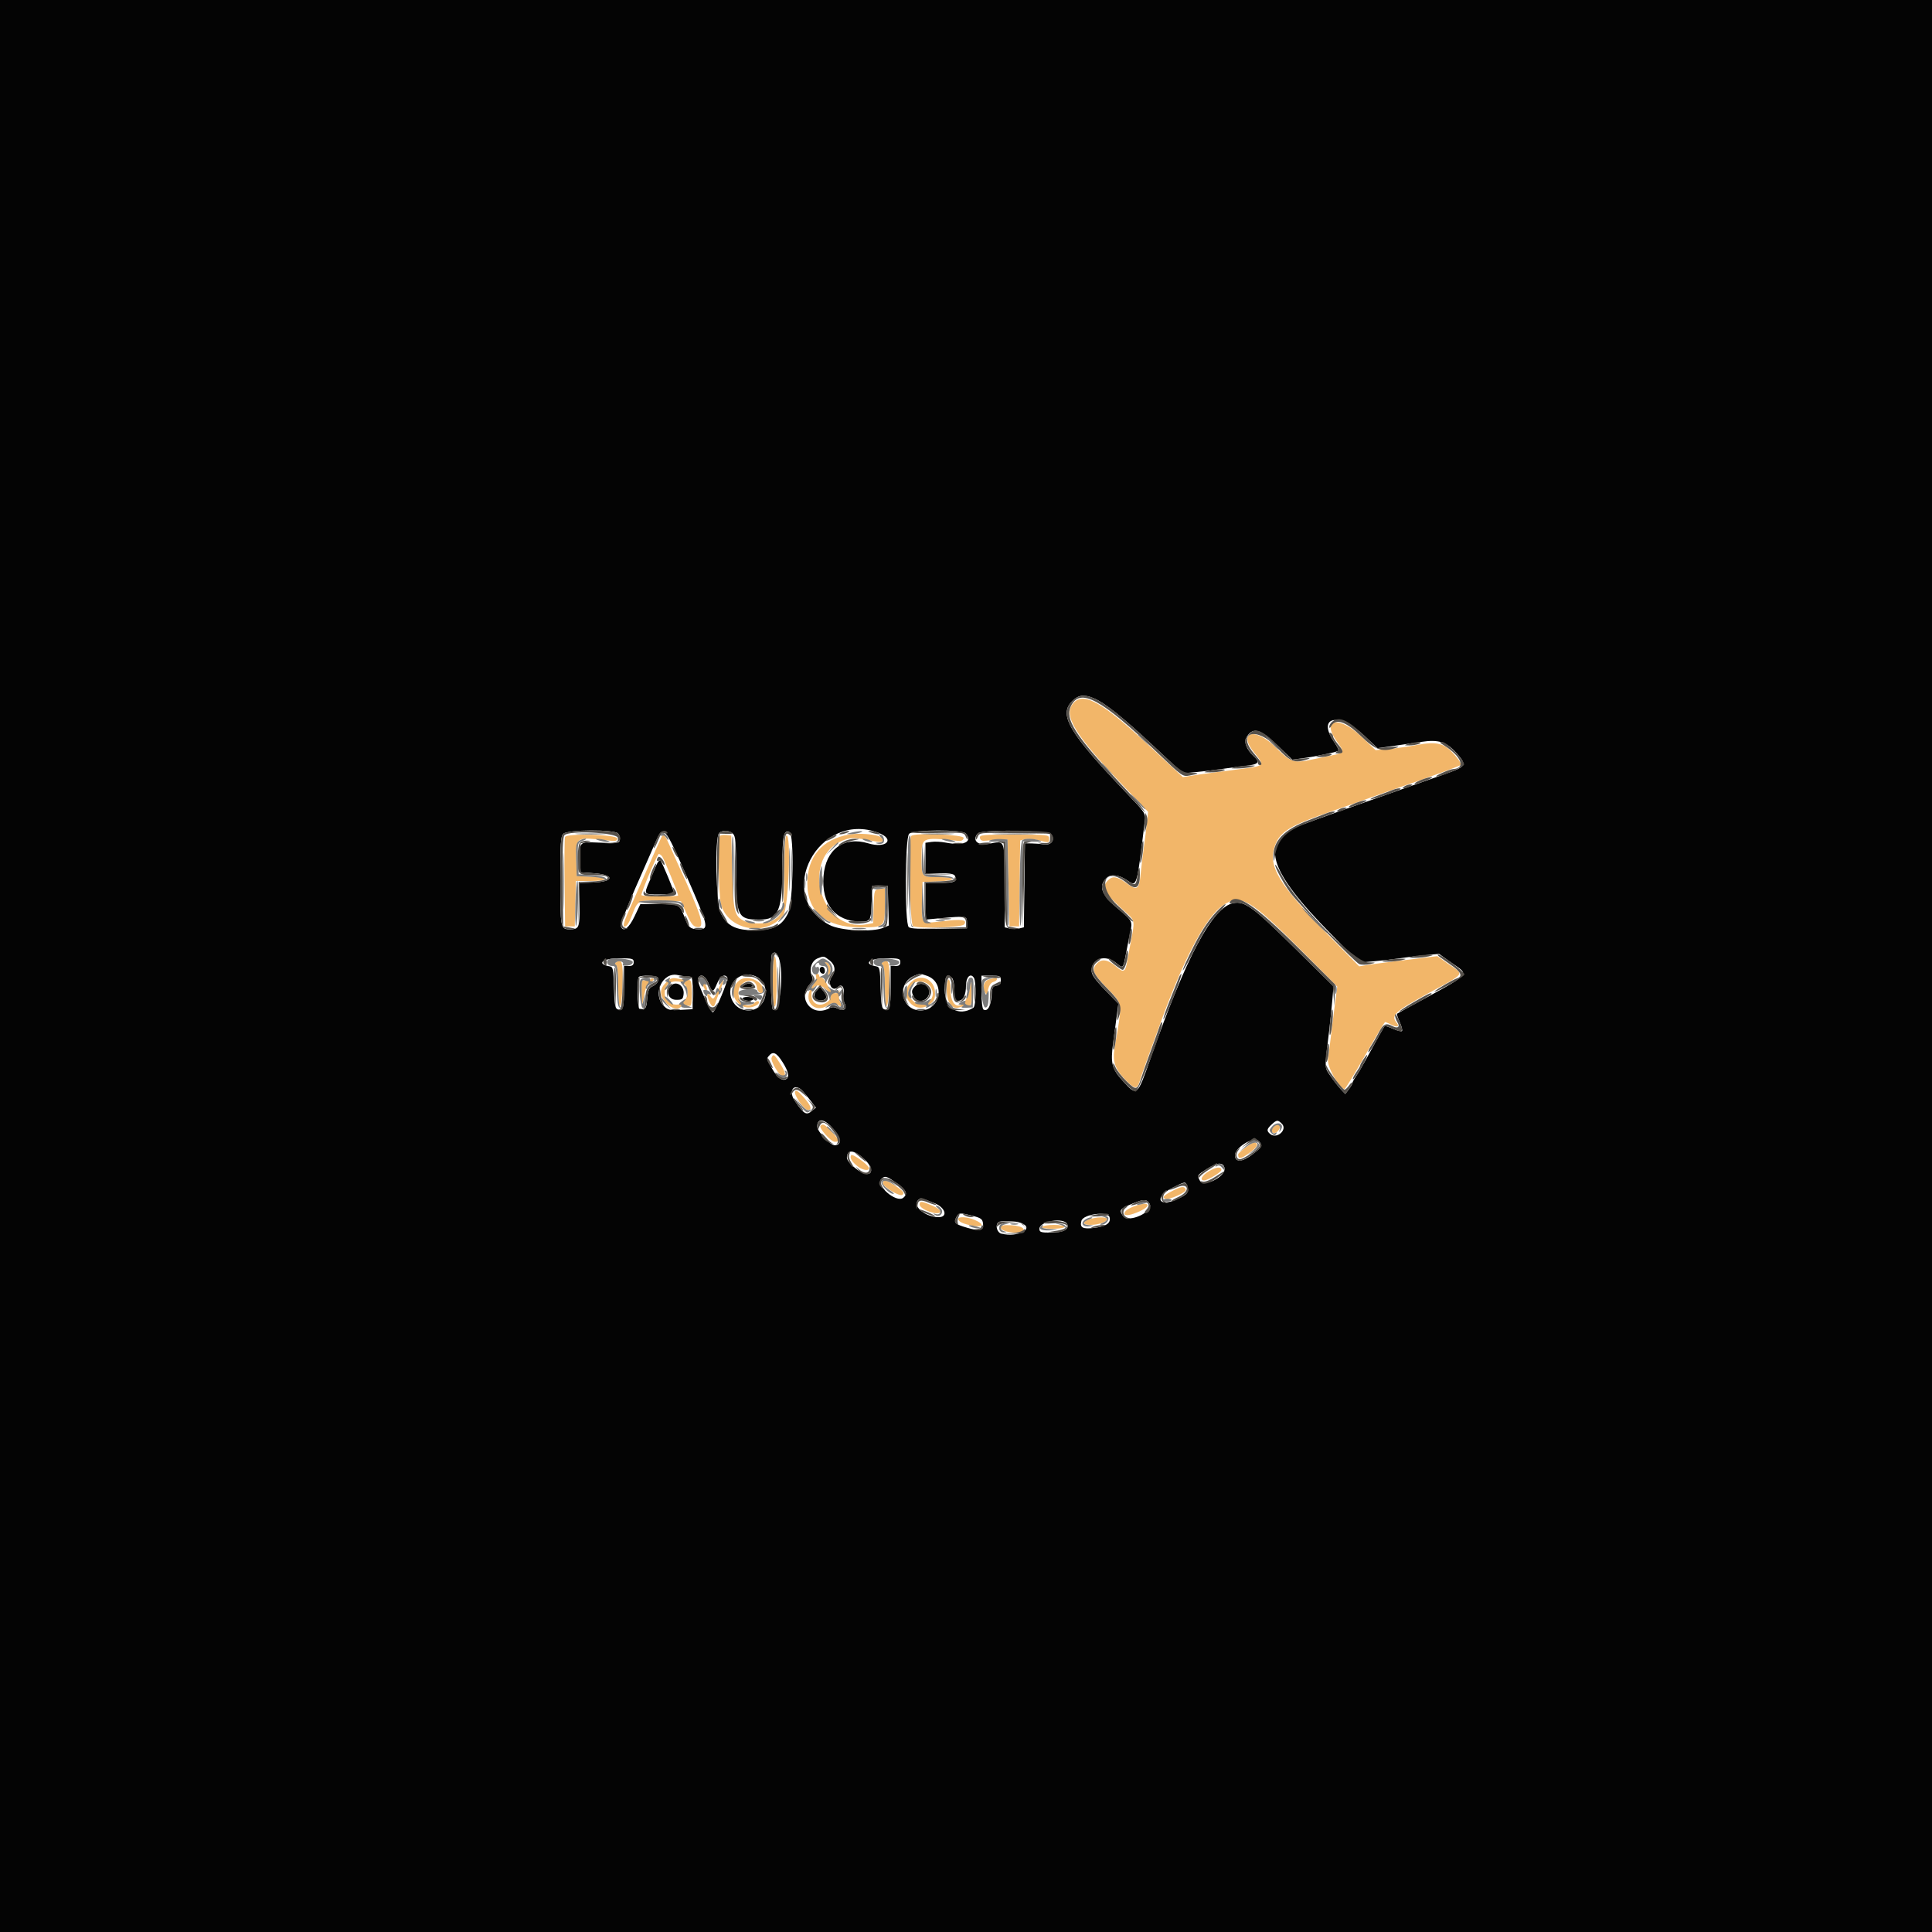<svg id="svg" version="1.1" xmlns="http://www.w3.org/2000/svg" xmlns:xlink="http://www.w3.org/1999/xlink" width="400" height="400" viewBox="0, 0, 400,400"><g id="svgg"><path id="path0" d="M222.262 145.531 C 219.997 148.034,222.389 151.984,232.810 162.947 L 237.703 168.093 237.457 170.347 C 237.322 171.586,237.025 173.950,236.796 175.600 C 236.568 177.250,236.269 179.741,236.133 181.135 C 235.833 184.199,235.406 184.444,233.176 182.829 C 231.277 181.453,230.352 181.305,229.429 182.229 C 227.934 183.723,228.539 184.818,233.137 188.942 C 235.018 190.629,235.008 190.552,234.006 195.600 C 233.809 196.590,233.545 198.030,233.418 198.800 C 233.007 201.305,232.644 201.497,231.019 200.070 C 229.387 198.637,228.038 198.454,227.062 199.531 C 225.948 200.763,226.291 201.573,229.200 204.573 C 232.508 207.984,232.427 207.361,230.783 216.834 C 230.286 219.700,230.792 221.265,232.936 223.500 C 234.893 225.541,235.442 225.614,235.940 223.900 C 236.295 222.677,237.950 218.055,240.733 210.512 C 245.463 197.696,249.805 189.694,253.276 187.397 C 256.913 184.990,258.837 186.124,269.731 197.091 L 276.861 204.269 276.443 207.435 C 276.214 209.176,275.829 212.220,275.589 214.200 C 275.349 216.180,275.064 218.520,274.955 219.400 C 274.773 220.871,277.083 225.033,278.339 225.496 C 278.482 225.549,280.392 222.444,282.581 218.596 C 284.771 214.748,286.661 211.601,286.781 211.602 C 286.902 211.604,287.482 211.857,288.072 212.164 C 289.252 212.780,289.834 212.564,289.166 211.759 C 287.914 210.250,288.750 209.452,295.400 205.816 C 303.654 201.303,303.195 201.918,299.990 199.658 L 297.580 197.958 294.090 198.380 C 287.419 199.186,284.591 199.550,283.000 199.807 L 281.400 200.066 275.753 194.333 C 264.606 183.015,262.370 179.315,264.025 174.926 C 265.082 172.121,267.304 170.810,276.000 167.859 C 277.650 167.299,281.070 166.096,283.600 165.185 C 286.130 164.274,289.190 163.197,290.400 162.791 C 294.322 161.477,301.650 158.812,302.219 158.493 C 302.646 158.254,302.418 157.770,301.217 156.364 C 299.078 153.862,297.564 153.449,293.400 154.232 C 291.640 154.563,288.986 154.940,287.503 155.070 L 284.806 155.307 281.802 152.454 C 277.176 148.060,273.422 148.873,276.800 153.537 C 278.405 155.752,278.359 155.871,275.700 156.404 C 274.435 156.657,272.645 157.030,271.723 157.232 C 267.897 158.071,267.233 157.856,264.200 154.800 C 259.850 150.417,256.010 151.464,259.800 156.000 C 261.882 158.492,261.771 158.612,256.800 159.225 C 252.835 159.715,248.590 160.293,246.550 160.621 L 244.900 160.886 238.151 154.608 C 228.231 145.379,224.387 143.184,222.262 145.531 M175.800 172.774 C 170.200 173.787,167.170 177.319,167.153 182.854 C 167.134 188.776,170.966 192.000,178.024 192.000 C 183.097 192.000,183.200 191.912,183.200 187.583 L 183.200 183.947 182.100 184.073 C 181.005 184.199,180.999 184.215,180.885 187.658 L 180.770 191.117 179.466 191.361 C 169.611 193.210,165.480 177.097,174.971 173.834 C 176.377 173.351,176.960 173.386,181.300 174.217 C 182.825 174.509,183.286 174.086,182.300 173.298 C 181.602 172.740,177.719 172.427,175.800 172.774 M116.984 173.297 C 116.874 173.584,116.833 177.864,116.892 182.809 L 117.000 191.800 118.000 191.800 L 119.000 191.800 119.113 187.100 L 119.225 182.400 122.213 182.400 C 126.049 182.400,126.121 181.672,122.300 181.518 L 119.400 181.400 119.285 177.922 C 119.145 173.698,119.484 173.352,123.366 173.752 C 124.705 173.890,126.250 174.047,126.800 174.102 C 127.466 174.167,127.800 174.000,127.800 173.600 C 127.800 172.771,117.299 172.478,116.984 173.297 M136.866 173.500 C 136.667 173.885,135.203 177.170,133.612 180.800 C 132.021 184.430,130.299 188.342,129.785 189.492 C 129.272 190.643,128.999 191.676,129.180 191.788 C 129.607 192.051,130.133 191.343,130.808 189.600 C 132.069 186.342,132.031 186.361,136.752 186.487 L 140.995 186.600 141.702 188.200 C 143.051 191.258,143.432 191.801,144.315 191.928 C 146.089 192.184,145.357 189.763,140.405 179.000 C 140.203 178.560,139.500 176.985,138.844 175.500 C 137.554 172.583,137.414 172.441,136.866 173.500 M149.085 173.048 C 148.621 173.513,148.761 185.083,149.255 187.123 C 150.588 192.621,158.656 194.082,162.179 189.463 C 163.270 188.033,163.862 172.344,162.800 173.000 C 162.557 173.150,162.400 176.080,162.400 180.450 C 162.400 188.578,162.181 189.419,159.718 190.737 C 158.605 191.332,155.530 191.333,154.224 190.738 C 152.052 189.749,151.817 188.840,151.600 180.600 L 151.400 173.000 150.385 172.882 C 149.827 172.817,149.242 172.892,149.085 173.048 M188.667 173.067 C 188.025 173.708,188.374 191.504,189.033 191.757 C 190.465 192.307,199.086 192.019,199.596 191.405 C 200.407 190.428,199.105 190.234,195.074 190.730 C 190.641 191.276,190.765 191.404,190.898 186.400 L 191.000 182.600 194.100 182.483 C 198.052 182.334,198.171 181.600,194.243 181.600 C 190.794 181.600,190.800 181.607,190.800 177.644 C 190.800 173.276,190.728 173.309,198.388 174.098 C 199.060 174.167,199.420 173.976,199.517 173.500 C 199.663 172.781,189.364 172.369,188.667 173.067 M202.886 173.500 C 202.994 174.022,203.332 174.161,204.216 174.046 C 204.867 173.962,206.120 173.872,207.000 173.846 L 208.600 173.800 208.800 182.800 L 209.000 191.800 210.000 191.800 L 211.000 191.800 211.108 182.906 L 211.215 174.011 212.216 173.760 C 212.766 173.622,214.012 173.710,214.985 173.955 C 217.260 174.527,217.200 174.537,217.200 173.600 C 217.200 172.830,216.933 172.800,209.971 172.800 C 203.297 172.800,202.752 172.854,202.886 173.500 M137.089 177.300 C 137.454 177.772,140.400 184.982,140.400 185.403 C 140.400 185.511,138.690 185.600,136.600 185.600 C 134.510 185.600,132.799 185.465,132.798 185.300 C 132.794 184.635,136.110 176.800,136.395 176.800 C 136.564 176.800,136.876 177.025,137.089 177.300 M160.000 203.200 C 160.000 206.400,160.154 208.400,160.400 208.400 C 160.646 208.400,160.800 206.400,160.800 203.200 C 160.800 200.000,160.646 198.000,160.400 198.000 C 160.154 198.000,160.000 200.000,160.000 203.200 M127.621 199.187 C 127.263 199.408,127.244 199.580,127.557 199.774 C 127.835 199.945,128.000 201.602,128.000 204.224 C 128.000 209.905,128.720 209.559,128.876 203.804 C 129.000 199.212,128.796 198.461,127.621 199.187 M182.821 199.187 C 182.463 199.408,182.444 199.580,182.757 199.774 C 183.035 199.945,183.200 201.602,183.200 204.224 C 183.200 209.905,183.920 209.559,184.076 203.804 C 184.200 199.212,183.996 198.461,182.821 199.187 M171.147 199.733 C 171.448 200.097,171.593 200.783,171.470 201.255 C 171.316 201.845,171.374 201.986,171.656 201.704 C 172.229 201.131,171.925 199.504,171.200 199.266 C 170.686 199.098,170.679 199.165,171.147 199.733 M168.956 202.229 C 169.094 202.588,168.769 203.418,168.198 204.166 C 166.027 207.013,168.521 210.049,171.453 208.128 C 172.274 207.591,172.629 207.551,173.234 207.928 C 174.314 208.603,174.490 208.516,173.980 207.563 C 173.734 207.102,173.630 206.247,173.750 205.663 C 173.870 205.078,173.870 204.825,173.751 205.100 C 173.293 206.152,172.065 205.599,171.333 204.010 C 170.930 203.136,170.375 202.416,170.100 202.410 C 169.825 202.405,169.600 202.220,169.600 202.000 C 169.600 201.780,169.401 201.600,169.157 201.600 C 168.914 201.600,168.823 201.883,168.956 202.229 M134.594 202.810 C 134.450 203.042,133.988 203.123,133.566 202.989 C 132.856 202.764,132.803 202.961,132.844 205.673 L 132.887 208.600 133.344 206.211 C 133.697 204.362,134.012 203.716,134.735 203.356 C 135.253 203.099,135.488 202.778,135.263 202.639 C 135.039 202.500,134.738 202.577,134.594 202.810 M137.887 203.422 C 136.525 204.785,136.509 205.993,137.836 207.569 C 138.878 208.808,140.497 209.214,141.020 208.368 C 141.167 208.130,141.718 208.043,142.244 208.175 C 143.183 208.411,143.200 208.366,143.200 205.650 C 143.200 203.055,143.145 202.883,142.300 202.865 C 141.805 202.854,140.854 202.730,140.187 202.590 C 139.205 202.383,138.768 202.541,137.887 203.422 M153.111 202.949 C 149.868 205.412,153.369 210.244,156.788 208.025 C 157.112 207.815,157.244 207.511,157.082 207.348 C 156.919 207.186,156.574 207.266,156.313 207.527 C 154.877 208.963,152.874 207.791,152.878 205.516 C 152.882 202.958,156.441 202.019,156.727 204.500 C 156.859 205.650,158.000 206.081,158.000 204.982 C 158.000 203.117,154.698 201.744,153.111 202.949 M188.582 203.382 C 185.899 206.065,189.300 210.207,192.383 208.012 C 193.369 207.310,193.600 206.861,193.600 205.642 C 193.600 202.739,190.583 201.380,188.582 203.382 M204.800 202.756 C 203.709 203.058,203.297 204.330,203.927 205.456 C 204.243 206.021,204.355 205.914,204.596 204.819 C 204.771 204.021,205.183 203.425,205.642 203.305 C 206.059 203.196,206.400 202.948,206.400 202.753 C 206.400 202.359,206.236 202.359,204.800 202.756 M145.404 203.600 C 145.753 204.821,146.405 205.603,146.387 204.780 C 146.380 204.461,146.092 203.840,145.746 203.400 C 145.135 202.623,145.125 202.629,145.404 203.600 M148.761 204.692 C 147.738 207.077,147.711 207.100,147.009 206.171 C 146.306 205.242,146.220 205.966,146.864 207.381 C 147.407 208.572,147.828 208.680,148.104 207.700 C 148.213 207.315,148.681 206.055,149.145 204.900 C 150.195 202.286,149.868 202.109,148.761 204.692 M196.000 204.925 C 196.000 207.465,197.110 209.061,198.547 208.588 C 199.016 208.434,199.805 208.283,200.300 208.254 C 201.148 208.203,201.197 208.038,201.147 205.400 C 201.098 202.841,201.070 202.755,200.828 204.400 C 200.130 209.147,196.800 209.577,196.800 204.920 C 196.800 203.754,196.620 202.800,196.400 202.800 C 196.180 202.800,196.000 203.756,196.000 204.925 M141.843 203.900 C 143.034 205.468,141.963 208.000,140.109 208.000 C 138.012 208.000,136.934 205.855,138.096 203.995 C 138.737 202.968,141.091 202.908,141.843 203.900 M192.787 204.500 C 194.161 206.966,191.051 209.127,188.958 207.161 C 187.838 206.108,187.757 205.325,188.638 204.067 C 189.571 202.735,191.942 202.982,192.787 204.500 M171.074 204.870 C 172.179 205.908,172.251 206.721,171.300 207.443 C 169.746 208.623,168.000 207.859,168.000 206.000 C 168.000 203.973,169.523 203.413,171.074 204.870 M159.741 219.010 C 159.493 219.656,161.352 222.800,161.982 222.800 C 162.805 222.800,162.686 222.076,161.571 220.284 C 160.295 218.233,160.093 218.093,159.741 219.010 M164.618 225.972 C 164.254 226.560,166.462 229.800,167.227 229.800 C 168.207 229.800,167.959 228.982,166.450 227.236 C 165.382 225.999,164.834 225.621,164.618 225.972 M169.877 233.056 C 169.445 233.489,172.019 236.400,172.834 236.400 C 173.903 236.400,173.786 236.024,172.184 234.300 C 170.793 232.804,170.362 232.571,169.877 233.056 M263.586 233.417 C 262.818 234.343,263.694 235.049,264.549 234.193 C 265.180 233.563,265.112 232.800,264.425 232.800 C 264.245 232.800,263.868 233.078,263.586 233.417 M257.875 237.578 C 257.036 238.212,256.347 238.842,256.345 238.976 C 256.324 240.056,256.849 240.014,258.535 238.804 C 260.283 237.548,260.686 236.812,259.775 236.537 C 259.569 236.475,258.714 236.943,257.875 237.578 M176.228 239.154 C 175.875 239.726,176.335 240.505,177.638 241.539 C 178.737 242.411,180.344 242.480,179.820 241.632 C 179.290 240.775,176.441 238.809,176.228 239.154 M250.300 242.482 C 248.846 243.330,248.283 244.407,249.300 244.393 C 250.087 244.383,252.927 242.644,252.882 242.200 C 252.811 241.483,251.830 241.590,250.300 242.482 M182.800 244.983 C 182.800 245.696,186.212 247.764,186.795 247.403 C 187.386 247.038,186.967 246.516,185.174 245.384 C 183.387 244.256,182.800 244.157,182.800 244.983 M243.012 246.425 C 240.964 247.445,240.503 247.911,241.254 248.199 C 242.038 248.500,245.688 246.863,245.499 246.296 C 245.254 245.562,244.684 245.592,243.012 246.425 M190.400 249.395 C 190.400 250.409,194.376 251.804,194.692 250.900 C 194.795 250.605,194.101 250.072,193.000 249.600 C 190.768 248.643,190.400 248.614,190.400 249.395 M235.000 249.685 C 233.609 250.175,232.800 250.750,232.800 251.249 C 232.800 251.818,234.079 251.637,235.900 250.811 C 238.616 249.578,237.890 248.669,235.000 249.685 M198.400 252.386 C 198.400 252.944,199.553 253.466,201.500 253.789 C 203.622 254.140,203.810 253.414,201.813 252.580 C 200.229 251.918,198.400 251.814,198.400 252.386 M225.500 252.465 C 223.982 253.019,224.122 253.600,225.774 253.600 C 227.416 253.600,229.200 252.980,229.200 252.410 C 229.200 251.897,226.964 251.930,225.500 252.465 M207.200 254.162 C 207.200 254.816,209.244 255.361,210.848 255.135 C 212.870 254.849,211.903 253.805,209.500 253.680 C 207.666 253.584,207.200 253.682,207.200 254.162 M215.800 254.000 C 215.646 254.250,216.463 254.400,217.976 254.400 C 219.325 254.400,220.400 254.223,220.400 254.000 C 220.400 253.780,219.421 253.600,218.224 253.600 C 217.027 253.600,215.936 253.780,215.800 254.000 " stroke="none" fill="#f2b669" fill-rule="evenodd"></path><path id="path1" d="M0.000 200.000 L 0.000 400.000 200.000 400.000 L 400.000 400.000 400.000 200.000 L 400.000 0.000 200.000 0.000 L 0.000 0.000 0.000 200.000 M226.466 144.570 C 228.752 145.525,232.472 148.499,238.816 154.441 L 244.868 160.110 247.734 159.841 C 249.310 159.692,251.680 159.407,253.000 159.207 C 254.320 159.007,256.525 158.718,257.900 158.564 C 260.590 158.263,260.953 157.825,259.559 156.563 C 258.221 155.352,257.514 153.709,257.966 152.863 C 259.280 150.409,260.844 150.785,264.641 154.466 L 267.546 157.283 269.673 156.995 C 272.537 156.607,276.828 155.705,277.099 155.434 C 277.220 155.313,276.842 154.527,276.259 153.686 C 272.544 148.325,277.169 147.320,282.483 152.334 L 285.209 154.905 288.505 154.440 C 290.317 154.184,292.880 153.809,294.200 153.608 C 297.806 153.057,299.469 153.573,301.510 155.873 C 303.775 158.425,303.640 158.680,299.200 160.246 C 297.110 160.984,294.140 162.029,292.600 162.569 C 280.832 166.699,272.009 169.837,269.579 170.757 C 260.658 174.136,262.193 179.823,275.732 193.544 L 281.400 199.287 284.400 199.032 C 286.050 198.892,288.480 198.609,289.800 198.403 C 291.120 198.197,293.492 197.908,295.071 197.759 L 297.943 197.489 300.571 199.365 C 304.283 202.013,305.064 201.220,291.400 208.682 C 290.300 209.283,289.327 209.823,289.237 209.883 C 289.148 209.943,289.401 210.716,289.800 211.600 C 290.199 212.484,290.409 213.324,290.267 213.467 C 290.124 213.609,289.284 213.399,288.400 213.000 C 287.516 212.601,286.735 212.348,286.666 212.437 C 286.518 212.629,284.374 216.476,282.675 219.600 C 282.017 220.810,281.145 222.278,280.739 222.862 C 280.333 223.446,279.996 224.076,279.991 224.262 C 279.986 224.448,279.654 225.027,279.252 225.549 L 278.523 226.498 277.623 225.549 C 277.129 225.027,276.178 223.814,275.511 222.853 C 274.181 220.939,274.200 221.491,275.187 213.400 C 275.401 211.640,275.691 208.850,275.830 207.200 L 276.083 204.200 267.942 196.173 C 259.397 187.748,257.737 186.535,255.366 186.980 C 251.046 187.790,245.666 197.890,238.150 219.293 C 235.439 227.014,235.420 227.029,232.497 223.830 C 230.185 221.300,229.892 220.169,230.458 215.943 C 230.675 214.324,231.009 211.831,231.200 210.403 L 231.547 207.805 228.773 204.945 C 226.694 202.801,226.000 201.807,226.000 200.974 C 226.000 198.412,228.903 197.529,231.139 199.410 C 232.538 200.587,232.532 200.594,233.168 197.200 C 233.435 195.770,233.822 193.848,234.026 192.929 C 234.504 190.776,234.401 190.580,231.544 188.200 C 228.030 185.272,227.345 183.512,229.055 181.802 C 229.954 180.903,231.626 181.072,233.338 182.236 C 235.419 183.650,235.303 184.037,237.030 169.880 C 237.209 168.419,237.066 168.205,233.308 164.273 C 221.334 151.749,219.120 148.018,221.969 145.169 C 223.270 143.868,224.420 143.715,226.466 144.570 M127.984 172.581 C 128.249 172.900,128.402 173.485,128.324 173.881 C 128.177 174.628,128.123 174.633,122.659 174.404 C 120.132 174.298,119.938 174.557,120.080 177.840 L 120.200 180.600 123.000 180.800 C 127.271 181.105,127.196 182.543,122.900 182.718 L 120.000 182.835 120.000 187.375 C 120.000 192.225,119.925 192.400,117.847 192.400 C 116.085 192.400,116.000 191.938,116.000 182.349 C 116.000 174.617,116.094 173.163,116.629 172.629 C 117.514 171.743,127.255 171.702,127.984 172.581 M142.292 181.733 C 146.681 191.769,146.825 192.404,144.713 192.394 C 142.943 192.386,142.589 192.098,141.773 189.999 C 140.680 187.188,140.703 187.200,136.437 187.200 L 132.573 187.200 131.386 189.700 C 130.204 192.192,129.033 193.073,128.556 191.829 C 128.419 191.473,129.710 188.032,131.532 183.900 C 133.301 179.885,135.207 175.551,135.766 174.269 C 137.337 170.670,137.572 170.940,142.292 181.733 M151.771 172.629 C 152.296 173.153,152.400 174.441,152.400 180.410 C 152.400 189.681,152.745 190.400,157.197 190.400 C 161.226 190.400,161.976 188.645,161.990 179.180 C 162.000 172.935,162.238 171.809,163.449 172.274 C 164.458 172.661,164.223 186.887,163.172 189.059 C 161.897 191.691,160.108 192.600,156.200 192.600 C 152.292 192.600,150.503 191.691,149.228 189.059 C 148.237 187.012,147.952 173.408,148.880 172.480 C 149.553 171.807,151.025 171.883,151.771 172.629 M181.866 172.425 C 185.413 173.774,183.515 175.742,179.764 174.604 C 174.722 173.075,170.943 175.838,170.503 181.374 C 170.042 187.179,172.934 190.767,178.092 190.791 C 180.288 190.801,180.334 190.713,180.498 186.200 L 180.600 183.400 182.200 183.400 L 183.800 183.400 183.914 187.505 L 184.028 191.609 182.914 192.080 C 180.639 193.041,174.043 192.708,171.764 191.516 C 160.124 185.429,169.494 167.721,181.866 172.425 M199.984 172.581 C 201.438 174.332,199.520 175.176,195.747 174.445 C 194.838 174.269,193.533 174.207,192.847 174.308 L 191.600 174.491 191.600 177.645 L 191.600 180.800 194.557 180.800 C 196.891 180.800,197.566 180.934,197.759 181.436 C 198.188 182.556,197.618 182.800,194.576 182.800 L 191.600 182.800 191.600 186.595 L 191.600 190.390 194.700 190.110 C 200.140 189.620,200.200 189.629,200.200 191.000 L 200.200 192.200 194.455 192.311 C 190.559 192.387,188.531 192.274,188.155 191.962 C 187.280 191.237,187.348 173.509,188.229 172.629 C 189.115 171.742,199.254 171.701,199.984 172.581 M217.755 172.900 C 218.449 174.001,217.583 175.042,216.155 174.824 C 215.520 174.727,214.370 174.637,213.600 174.624 L 212.200 174.600 212.092 183.294 L 211.984 191.989 210.992 192.238 C 210.446 192.375,209.550 192.374,209.000 192.236 L 208.000 191.985 208.000 183.380 C 208.000 173.628,208.149 174.027,204.751 174.699 C 202.476 175.149,201.216 174.026,202.397 172.603 C 203.210 171.624,217.120 171.893,217.755 172.900 M135.842 179.229 C 135.525 179.983,134.890 181.470,134.433 182.533 C 133.274 185.224,133.255 185.200,136.600 185.200 C 138.250 185.200,139.600 185.115,139.600 185.010 C 139.600 184.560,137.106 178.565,136.779 178.229 C 136.561 178.005,136.190 178.401,135.842 179.229 M161.210 198.226 C 162.402 201.360,161.457 209.901,160.018 209.011 C 159.557 208.726,159.416 197.917,159.867 197.467 C 160.378 196.956,160.822 197.207,161.210 198.226 M171.746 198.829 C 172.937 199.766,173.092 201.005,172.182 202.304 C 171.218 203.681,172.360 205.480,173.485 204.355 C 174.228 203.612,174.903 204.386,174.644 205.681 C 174.513 206.333,174.602 207.230,174.841 207.676 C 175.477 208.865,174.714 209.503,173.458 208.831 C 172.741 208.447,172.293 208.429,171.676 208.759 C 168.108 210.669,164.979 206.762,167.673 203.760 C 168.280 203.084,168.348 202.715,168.023 201.860 C 167.502 200.491,168.090 198.898,169.294 198.415 C 170.564 197.905,170.573 197.906,171.746 198.829 M131.200 199.200 C 131.200 199.787,130.933 200.000,130.200 200.000 L 129.200 200.000 129.200 204.376 C 129.200 208.762,129.009 209.409,127.849 208.964 C 127.350 208.772,127.204 207.881,127.113 204.467 C 127.010 200.570,126.932 200.197,126.200 200.066 C 123.362 199.557,124.767 198.400,128.224 198.400 C 130.933 198.400,131.200 198.472,131.200 199.200 M186.400 199.200 C 186.400 199.787,186.133 200.000,185.400 200.000 L 184.400 200.000 184.400 204.376 C 184.400 208.762,184.209 209.409,183.049 208.964 C 182.550 208.772,182.404 207.881,182.313 204.467 C 182.210 200.570,182.132 200.197,181.400 200.066 C 178.562 199.557,179.967 198.400,183.424 198.400 C 186.133 198.400,186.400 198.472,186.400 199.200 M169.804 200.393 C 169.509 200.871,169.883 201.600,170.424 201.600 C 170.910 201.600,170.913 200.517,170.428 200.217 C 170.223 200.091,169.942 200.170,169.804 200.393 M142.369 202.161 C 143.392 202.200,143.400 202.225,143.400 205.573 L 143.400 208.945 140.894 209.085 C 138.659 209.210,138.281 209.118,137.394 208.231 C 134.993 205.829,137.201 201.120,140.369 201.887 C 140.901 202.016,141.801 202.139,142.369 202.161 M157.320 202.705 C 159.774 204.914,158.234 209.200,154.986 209.200 C 151.104 209.200,149.733 204.090,153.110 202.207 C 154.389 201.494,156.215 201.710,157.320 202.705 M191.914 202.030 C 195.804 203.386,194.739 209.200,190.600 209.200 C 186.506 209.200,185.528 203.538,189.355 201.992 C 190.484 201.536,190.498 201.536,191.914 202.030 M136.178 202.364 C 136.542 202.953,136.051 203.788,135.092 204.208 C 134.368 204.526,134.162 205.013,134.000 206.800 C 133.809 208.905,133.693 209.054,132.400 208.860 C 131.958 208.794,131.835 202.699,132.267 202.267 C 132.668 201.865,135.920 201.946,136.178 202.364 M146.693 203.600 C 147.473 205.585,147.635 205.585,148.470 203.596 C 149.106 202.082,150.067 201.537,150.594 202.390 C 150.877 202.849,148.056 209.600,147.582 209.600 C 147.404 209.600,146.824 208.655,146.292 207.500 C 144.704 204.047,144.309 202.871,144.585 202.424 C 145.138 201.530,146.088 202.060,146.693 203.600 M197.120 202.480 C 197.384 202.744,197.600 203.914,197.600 205.080 C 197.600 206.921,197.704 207.200,198.386 207.200 C 199.415 207.200,200.000 206.045,200.000 204.014 C 200.000 202.279,200.952 201.364,201.634 202.442 C 202.170 203.288,202.083 208.301,201.527 208.645 C 198.432 210.558,195.600 208.806,195.600 204.978 C 195.600 202.040,196.009 201.369,197.120 202.480 M207.200 202.972 C 207.200 203.676,206.951 203.980,206.300 204.072 C 205.518 204.183,205.384 204.471,205.280 206.267 C 205.162 208.314,204.434 209.515,203.618 209.011 C 203.381 208.865,203.200 207.290,203.200 205.376 L 203.200 202.000 205.200 202.000 C 207.051 202.000,207.200 202.072,207.200 202.972 M138.820 204.176 C 137.798 205.407,138.463 207.000,140.000 207.000 C 141.253 207.000,141.414 206.876,141.534 205.820 C 141.738 204.029,139.877 202.902,138.820 204.176 M154.000 204.000 C 153.546 204.293,153.722 204.389,154.724 204.394 C 155.505 204.397,155.946 204.236,155.800 204.000 C 155.489 203.497,154.778 203.497,154.000 204.000 M189.429 204.229 C 188.691 204.966,188.652 205.375,189.214 206.426 C 190.035 207.960,192.400 207.149,192.400 205.334 C 192.400 203.832,190.524 203.134,189.429 204.229 M169.035 205.161 C 168.139 206.152,168.793 207.318,170.134 207.119 C 171.234 206.956,171.364 206.291,170.504 205.229 L 169.781 204.337 169.035 205.161 M153.800 206.800 C 153.936 207.020,154.487 207.200,155.024 207.200 C 155.561 207.200,156.000 207.020,156.000 206.800 C 156.000 206.580,155.449 206.400,154.776 206.400 C 154.063 206.400,153.656 206.567,153.800 206.800 M162.009 219.878 C 163.239 221.819,163.497 222.970,162.796 223.402 C 162.018 223.884,160.991 223.185,160.000 221.500 C 158.646 219.198,158.660 219.250,159.211 218.587 C 160.039 217.589,160.771 217.926,162.009 219.878 M165.800 225.506 C 166.020 225.668,166.816 226.593,167.568 227.561 L 168.936 229.322 168.011 230.072 C 166.924 230.952,166.440 230.655,164.579 227.969 C 163.258 226.064,164.140 224.286,165.800 225.506 M172.581 233.803 C 174.170 235.742,174.300 236.927,172.945 237.121 C 171.993 237.258,169.200 234.330,169.200 233.195 C 169.200 231.351,170.809 231.640,172.581 233.803 M265.389 232.646 C 266.636 233.894,264.351 235.922,262.981 234.784 C 262.194 234.131,262.247 233.773,263.275 232.816 C 264.332 231.831,264.556 231.813,265.389 232.646 M260.571 236.229 C 261.501 237.159,261.381 237.425,259.320 238.999 C 257.261 240.571,255.872 240.706,255.679 239.354 C 255.451 237.752,259.505 235.162,260.571 236.229 M178.818 239.864 C 181.670 242.440,180.220 244.379,177.235 241.980 C 175.504 240.589,175.103 239.918,175.455 239.000 C 175.841 237.996,177.113 238.323,178.818 239.864 M253.527 241.892 C 253.775 243.639,249.205 245.905,248.414 244.426 C 247.819 243.314,247.816 243.318,249.900 242.000 C 252.081 240.620,253.341 240.583,253.527 241.892 M185.700 245.014 C 187.679 246.466,187.995 247.174,187.026 247.979 C 185.597 249.164,181.182 245.378,182.480 244.080 C 183.196 243.364,183.618 243.486,185.700 245.014 M245.757 245.433 C 246.274 246.781,245.928 247.277,243.784 248.259 C 239.787 250.089,238.843 247.890,242.772 245.900 C 245.305 244.617,245.436 244.596,245.757 245.433 M193.495 249.114 C 195.752 250.028,196.323 252.000,194.331 252.000 C 191.595 252.000,188.846 249.714,190.089 248.471 C 190.596 247.964,190.703 247.984,193.495 249.114 M238.025 249.247 C 238.894 250.870,233.641 253.291,232.534 251.778 C 231.617 250.523,231.794 250.296,234.600 249.141 C 236.797 248.237,237.496 248.259,238.025 249.247 M201.400 251.732 C 203.118 252.175,203.418 252.400,203.527 253.326 C 203.698 254.786,202.956 254.984,200.254 254.199 C 197.709 253.459,197.387 253.146,197.996 252.008 C 198.501 251.064,198.740 251.045,201.400 251.732 M229.718 252.007 C 230.035 253.221,229.050 253.911,226.556 254.223 C 224.154 254.523,223.523 254.179,223.892 252.771 C 224.259 251.365,229.375 250.695,229.718 252.007 M211.402 253.201 C 214.371 254.329,210.778 256.284,207.327 255.417 C 206.427 255.191,206.014 253.720,206.667 253.067 C 207.073 252.660,210.214 252.749,211.402 253.201 M220.979 253.489 C 221.391 254.564,220.108 255.200,217.524 255.200 C 215.486 255.200,215.200 255.104,215.200 254.420 C 215.200 252.807,220.396 251.971,220.979 253.489 " stroke="none" fill="#040404" fill-rule="evenodd"></path><path id="path2" d="M221.969 145.169 C 219.122 148.016,221.337 151.752,233.276 164.241 L 237.153 168.295 236.991 170.648 C 236.870 172.399,236.915 172.693,237.167 171.800 C 238.028 168.748,237.941 168.588,231.939 162.200 C 222.577 152.235,220.437 148.889,221.713 146.214 C 223.582 142.295,227.952 144.639,239.583 155.799 C 244.767 160.773,244.845 160.828,246.314 160.562 C 248.384 160.188,248.426 160.000,246.442 160.000 C 244.818 160.000,244.510 159.775,238.757 154.386 C 228.034 144.341,224.653 142.485,221.969 145.169 M275.900 149.357 C 275.515 149.649,275.205 150.138,275.212 150.444 C 275.221 150.830,275.349 150.786,275.632 150.300 C 276.581 148.671,278.660 149.381,281.773 152.400 C 284.843 155.377,286.202 155.812,289.200 154.774 C 289.855 154.548,289.330 154.507,287.678 154.656 L 285.155 154.884 282.676 152.503 C 279.112 149.081,277.345 148.260,275.900 149.357 M258.723 151.900 C 258.392 152.285,257.997 152.820,257.844 153.088 C 257.506 153.684,258.416 155.529,259.559 156.563 C 260.022 156.982,260.400 157.566,260.400 157.862 C 260.400 158.158,260.580 158.400,260.800 158.400 C 261.486 158.400,261.234 157.856,259.780 156.200 C 255.745 151.605,260.144 150.238,264.374 154.772 C 267.169 157.768,268.076 158.108,270.800 157.179 C 271.478 156.948,271.092 156.905,269.600 157.046 L 267.400 157.253 265.000 154.796 C 261.569 151.283,259.910 150.518,258.723 151.900 M275.200 151.855 C 275.200 152.021,275.684 152.855,276.275 153.708 C 277.169 154.999,277.253 155.321,276.775 155.624 C 276.330 155.905,276.404 155.989,277.100 155.994 C 278.260 156.002,278.236 155.542,277.000 154.073 C 276.450 153.419,276.000 152.696,276.000 152.466 C 276.000 152.236,275.820 151.936,275.600 151.800 C 275.380 151.664,275.200 151.689,275.200 151.855 M291.600 154.000 C 290.625 154.312,290.630 154.321,291.800 154.332 C 292.460 154.338,293.360 154.189,293.800 154.000 C 294.894 153.530,293.067 153.530,291.600 154.000 M299.000 154.353 C 302.600 156.601,303.534 159.101,300.824 159.230 C 300.086 159.265,296.816 160.730,297.400 160.764 C 298.382 160.820,303.012 158.832,303.117 158.309 C 303.281 157.494,299.527 153.600,298.580 153.601 C 297.956 153.603,298.040 153.753,299.000 154.353 M273.200 156.400 C 272.225 156.712,272.230 156.721,273.400 156.732 C 274.060 156.738,274.960 156.589,275.400 156.400 C 276.494 155.930,274.667 155.930,273.200 156.400 M255.800 158.800 C 254.662 159.090,254.683 159.105,256.200 159.105 C 257.080 159.105,258.340 158.968,259.000 158.800 C 260.138 158.510,260.117 158.495,258.600 158.495 C 257.720 158.495,256.460 158.632,255.800 158.800 M250.200 159.600 C 249.058 159.890,249.078 159.906,250.600 159.913 C 251.480 159.917,252.650 159.776,253.200 159.600 C 254.582 159.157,251.940 159.157,250.200 159.600 M294.519 161.362 C 293.815 161.618,293.095 161.979,292.919 162.164 C 292.555 162.547,294.028 162.148,295.800 161.383 C 297.287 160.742,296.270 160.724,294.519 161.362 M290.800 162.800 C 290.267 163.145,290.267 163.188,290.800 163.188 C 291.130 163.188,291.670 163.013,292.000 162.800 C 292.533 162.455,292.533 162.412,292.000 162.412 C 291.670 162.412,291.130 162.587,290.800 162.800 M288.200 163.599 C 287.760 163.788,286.541 164.252,285.491 164.629 C 284.441 165.007,283.658 165.392,283.752 165.485 C 283.934 165.668,290.000 163.594,290.000 163.348 C 290.000 163.101,289.048 163.233,288.200 163.599 M280.919 166.162 C 280.215 166.418,279.495 166.779,279.319 166.964 C 278.955 167.347,280.428 166.948,282.200 166.183 C 283.687 165.542,282.670 165.524,280.919 166.162 M277.200 167.600 C 276.667 167.945,276.667 167.988,277.200 167.988 C 277.530 167.988,278.070 167.813,278.400 167.600 C 278.933 167.255,278.933 167.212,278.400 167.212 C 278.070 167.212,277.530 167.387,277.200 167.600 M274.600 168.393 C 274.160 168.580,272.540 169.210,271.000 169.793 C 265.819 171.756,263.538 174.121,263.663 177.400 C 263.704 178.464,263.728 178.487,263.877 177.600 C 264.563 173.511,266.264 171.906,272.122 169.818 C 274.475 168.980,276.400 168.228,276.400 168.147 C 276.400 167.903,275.451 168.033,274.600 168.393 M116.629 172.629 C 116.094 173.163,116.000 174.617,116.000 182.349 C 116.000 192.215,116.049 192.439,118.180 192.347 C 119.391 192.295,119.389 192.293,118.000 192.047 L 116.600 191.800 116.492 182.650 C 116.416 176.133,116.519 173.339,116.851 172.939 C 117.731 171.878,127.766 172.364,127.924 173.474 C 128.030 174.219,127.822 174.375,126.524 174.522 L 125.000 174.695 126.597 174.648 C 128.321 174.596,128.918 173.707,127.984 172.581 C 127.255 171.702,117.514 171.743,116.629 172.629 M136.414 172.773 C 135.777 173.964,135.198 175.600,135.413 175.600 C 135.519 175.600,135.900 174.866,136.259 173.968 C 136.762 172.711,137.084 172.381,137.657 172.531 C 138.066 172.638,138.300 172.562,138.177 172.363 C 137.794 171.743,136.848 171.963,136.414 172.773 M148.880 172.480 C 148.535 172.825,148.424 175.041,148.487 180.380 L 148.573 187.800 148.787 180.200 L 149.000 172.600 150.542 172.649 C 151.538 172.681,151.892 172.577,151.542 172.355 C 150.761 171.861,149.437 171.923,148.880 172.480 M162.467 172.524 C 162.252 172.786,162.014 176.297,161.938 180.327 C 161.862 184.357,161.917 187.237,162.060 186.727 C 162.203 186.217,162.338 182.905,162.360 179.367 C 162.401 172.795,162.523 172.072,163.463 172.852 C 163.801 173.133,164.000 173.147,164.000 172.892 C 164.000 172.258,162.902 171.994,162.467 172.524 M174.200 172.400 C 173.696 172.617,173.622 172.744,174.000 172.744 C 174.330 172.744,174.960 172.589,175.400 172.400 C 175.904 172.183,175.978 172.056,175.600 172.056 C 175.270 172.056,174.640 172.211,174.200 172.400 M180.400 172.400 C 181.768 172.838,182.819 172.838,181.800 172.400 C 181.360 172.211,180.640 172.062,180.200 172.068 C 179.557 172.077,179.596 172.143,180.400 172.400 M188.536 172.306 C 188.281 172.468,190.667 172.542,193.838 172.470 C 199.553 172.342,199.607 172.349,199.977 173.270 C 200.197 173.821,200.360 173.947,200.375 173.580 C 200.430 172.230,199.530 172.000,194.220 172.006 C 191.349 172.009,188.791 172.144,188.536 172.306 M202.480 172.480 C 202.216 172.744,202.011 173.239,202.025 173.580 C 202.041 173.956,202.194 173.843,202.416 173.291 C 202.779 172.386,202.816 172.382,210.090 172.491 L 217.400 172.600 217.400 173.600 C 217.400 174.490,217.246 174.592,216.000 174.527 C 214.613 174.455,214.611 174.457,215.800 174.755 C 217.668 175.222,218.785 173.745,217.520 172.480 C 216.845 171.805,203.155 171.805,202.480 172.480 M172.141 173.197 C 171.668 173.388,171.170 173.724,171.034 173.945 C 170.898 174.165,171.330 174.075,171.993 173.743 C 172.657 173.412,173.200 173.065,173.200 172.971 C 173.200 172.766,173.220 172.762,172.141 173.197 M152.097 180.400 C 152.041 186.437,152.141 187.984,152.642 188.800 C 152.979 189.350,153.109 189.440,152.931 189.000 C 152.753 188.560,152.508 184.780,152.386 180.600 L 152.166 173.000 152.097 180.400 M187.772 182.400 C 187.772 187.570,187.829 189.685,187.899 187.100 C 187.968 184.515,187.968 180.285,187.899 177.700 C 187.829 175.115,187.772 177.230,187.772 182.400 M174.700 174.229 C 174.095 174.557,173.600 174.916,173.600 175.027 C 173.600 175.138,174.005 175.008,174.500 174.740 C 174.995 174.472,176.030 174.126,176.800 173.972 C 178.163 173.699,178.168 173.691,177.000 173.662 C 176.340 173.646,175.305 173.901,174.700 174.229 M120.080 174.480 C 119.796 174.764,119.600 176.133,119.600 177.837 C 119.600 181.161,119.642 181.200,123.233 181.200 C 127.000 181.200,126.532 182.327,122.700 182.482 L 119.800 182.600 119.780 187.301 L 119.760 192.001 119.893 187.418 L 120.025 182.835 122.913 182.717 C 127.198 182.543,127.263 181.105,123.000 180.800 L 120.200 180.600 120.200 177.604 L 120.200 174.608 121.400 174.351 C 122.514 174.113,122.527 174.091,121.580 174.047 C 121.019 174.021,120.344 174.216,120.080 174.480 M206.800 174.339 L 207.800 174.636 207.908 183.199 C 208.025 192.425,208.025 192.426,210.200 192.341 C 211.363 192.296,211.357 192.287,210.000 192.047 L 208.600 191.800 208.400 183.000 L 208.200 174.200 207.000 174.122 C 205.883 174.048,205.869 174.063,206.800 174.339 M212.100 174.265 C 211.717 174.419,211.621 176.547,211.688 183.333 L 211.776 192.200 211.988 183.418 L 212.200 174.635 213.200 174.357 C 213.971 174.143,214.017 174.078,213.400 174.071 C 212.960 174.067,212.375 174.154,212.100 174.265 M236.185 176.185 C 236.030 177.423,235.993 178.527,236.103 178.637 C 236.213 178.747,236.430 177.823,236.585 176.585 C 236.739 175.346,236.776 174.243,236.666 174.133 C 236.556 174.023,236.339 174.946,236.185 176.185 M191.376 177.800 L 191.400 181.000 194.501 181.027 L 197.603 181.054 194.617 180.910 L 191.632 180.767 191.492 177.683 L 191.352 174.600 191.376 177.800 M197.500 174.682 C 197.995 174.778,198.805 174.778,199.300 174.682 C 199.795 174.587,199.390 174.509,198.400 174.509 C 197.410 174.509,197.005 174.587,197.500 174.682 M202.608 174.813 C 202.774 175.081,205.200 174.827,205.200 174.542 C 205.200 174.450,204.582 174.417,203.826 174.467 C 203.070 174.518,202.522 174.674,202.608 174.813 M139.228 175.400 C 139.228 175.620,139.486 176.250,139.800 176.800 C 140.114 177.350,140.372 177.620,140.372 177.400 C 140.372 177.180,140.114 176.550,139.800 176.000 C 139.486 175.450,139.228 175.180,139.228 175.400 M136.289 177.444 C 135.866 177.867,135.936 178.487,136.375 178.215 C 136.582 178.088,136.936 178.302,137.163 178.692 C 137.390 179.081,137.581 179.209,137.588 178.976 C 137.607 178.304,136.608 177.126,136.289 177.444 M135.000 180.261 C 134.664 181.065,134.482 181.815,134.595 181.928 C 134.708 182.041,134.800 182.035,134.800 181.916 C 134.800 181.796,135.072 181.046,135.405 180.249 C 135.738 179.452,135.921 178.800,135.811 178.800 C 135.701 178.800,135.336 179.458,135.000 180.261 M140.800 178.884 C 140.800 179.316,142.015 182.000,142.211 182.000 C 142.321 182.000,142.133 181.334,141.793 180.521 C 141.193 179.086,140.800 178.438,140.800 178.884 M264.019 179.086 C 263.995 179.692,265.761 182.937,267.129 184.800 C 268.886 187.193,280.554 199.277,281.431 199.611 C 281.887 199.785,282.877 199.782,283.631 199.605 C 284.991 199.284,284.988 199.282,283.170 199.241 C 280.371 199.178,268.245 186.824,265.266 181.000 C 264.591 179.680,264.030 178.819,264.019 179.086 M235.486 181.233 C 235.196 183.400,235.110 183.440,233.338 182.236 C 230.957 180.617,228.899 180.997,228.206 183.182 C 227.904 184.133,228.887 186.136,230.058 186.956 C 230.533 187.288,231.795 188.398,232.864 189.422 C 233.933 190.447,234.708 191.025,234.586 190.708 C 234.464 190.391,233.113 189.011,231.582 187.640 C 226.929 183.474,228.614 178.959,233.361 182.872 C 235.194 184.383,236.000 183.849,236.000 181.124 C 236.000 179.132,235.761 179.183,235.486 181.233 M170.109 182.400 C 170.109 183.390,170.187 183.795,170.282 183.300 C 170.378 182.805,170.378 181.995,170.282 181.500 C 170.187 181.005,170.109 181.410,170.109 182.400 M197.600 181.917 C 197.600 182.201,196.460 182.409,194.500 182.483 L 191.400 182.600 191.400 186.567 C 191.400 189.461,191.538 190.561,191.910 190.637 C 192.191 190.694,192.236 190.649,192.010 190.537 C 191.773 190.419,191.600 188.740,191.600 186.567 L 191.600 182.800 194.576 182.800 C 197.263 182.800,198.514 182.381,197.840 181.707 C 197.708 181.575,197.600 181.669,197.600 181.917 M180.686 183.448 C 180.529 183.605,180.403 183.928,180.406 184.167 C 180.409 184.405,180.564 184.361,180.750 184.068 C 180.941 183.766,181.586 183.593,182.243 183.668 L 183.400 183.800 183.516 187.340 C 183.597 189.791,183.474 191.071,183.116 191.505 C 182.686 192.026,182.700 192.097,183.200 191.932 C 183.682 191.772,183.800 190.916,183.800 187.567 L 183.800 183.400 182.386 183.281 C 181.608 183.215,180.843 183.290,180.686 183.448 M139.401 184.300 C 139.698 185.357,133.888 185.749,133.465 184.700 C 133.344 184.401,133.250 184.482,133.232 184.900 C 133.204 185.514,133.617 185.600,136.600 185.600 C 140.091 185.600,140.524 185.366,139.568 184.000 C 139.239 183.530,139.203 183.595,139.401 184.300 M166.456 184.800 C 166.456 185.130,166.611 185.760,166.800 186.200 C 167.017 186.704,167.144 186.778,167.144 186.400 C 167.144 186.070,166.989 185.440,166.800 185.000 C 166.583 184.496,166.456 184.422,166.456 184.800 M130.800 185.284 C 130.800 185.404,130.528 186.154,130.195 186.951 C 129.862 187.748,129.679 188.400,129.789 188.400 C 130.106 188.400,131.233 185.500,131.005 185.272 C 130.892 185.159,130.800 185.165,130.800 185.284 M163.450 187.250 C 163.117 188.917,163.440 189.240,163.800 187.600 C 163.952 186.909,163.993 186.259,163.891 186.158 C 163.789 186.056,163.591 186.547,163.450 187.250 M254.604 186.794 C 254.454 187.037,254.810 187.098,255.534 186.953 C 257.694 186.521,259.559 187.907,267.881 196.133 L 275.962 204.120 276.107 206.160 L 276.252 208.200 276.326 206.003 L 276.400 203.806 268.900 196.348 C 259.866 187.364,255.892 184.709,254.604 186.794 M136.590 187.177 C 140.341 187.387,140.610 187.460,141.084 188.400 C 141.398 189.023,141.590 189.160,141.594 188.762 C 141.608 187.263,140.314 186.796,136.369 186.877 L 132.600 186.955 136.590 187.177 M167.213 187.286 C 167.191 187.773,169.663 190.408,170.555 190.848 C 171.020 191.077,170.828 190.797,170.128 190.226 C 169.429 189.654,168.490 188.695,168.041 188.093 C 167.592 187.492,167.220 187.129,167.213 187.286 M171.200 187.464 C 171.200 187.682,171.695 188.297,172.300 188.830 L 173.400 189.800 172.400 188.600 C 171.850 187.940,171.355 187.325,171.300 187.233 C 171.245 187.142,171.200 187.245,171.200 187.464 M251.938 188.700 C 249.986 190.757,248.450 193.167,246.437 197.332 C 243.857 202.672,244.667 201.837,247.504 196.232 C 249.247 192.790,250.601 190.698,252.019 189.258 C 253.133 188.126,253.891 187.200,253.703 187.200 C 253.516 187.200,252.722 187.875,251.938 188.700 M144.828 188.200 C 144.828 188.420,145.086 189.050,145.400 189.600 C 145.714 190.150,145.972 190.420,145.972 190.200 C 145.972 189.980,145.714 189.350,145.400 188.800 C 145.086 188.250,144.828 187.980,144.828 188.200 M148.800 188.186 C 148.800 188.605,150.406 191.200,150.665 191.200 C 150.775 191.200,150.459 190.525,149.963 189.700 C 148.858 187.862,148.800 187.787,148.800 188.186 M160.326 189.288 C 159.735 189.899,159.388 190.400,159.556 190.400 C 159.935 190.400,161.799 188.445,161.568 188.289 C 161.476 188.226,160.916 188.676,160.326 189.288 M128.808 189.980 C 128.214 191.414,128.501 192.418,129.487 192.354 C 130.155 192.310,130.156 192.296,129.500 192.124 C 128.702 191.916,128.603 191.115,129.232 189.939 C 129.470 189.495,129.584 189.051,129.486 188.953 C 129.388 188.855,129.083 189.317,128.808 189.980 M142.067 190.820 C 142.301 191.492,142.567 191.967,142.657 191.876 C 142.856 191.678,142.101 189.600,141.831 189.600 C 141.727 189.600,141.833 190.149,142.067 190.820 M199.100 189.888 C 199.738 190.005,200.000 190.333,200.000 191.016 L 200.000 191.979 194.200 192.106 L 188.399 192.233 194.300 192.217 L 200.200 192.200 200.200 191.000 C 200.200 189.997,200.036 189.794,199.200 189.761 C 198.330 189.728,198.317 189.744,199.100 189.888 M180.000 190.381 C 180.000 190.763,179.379 190.851,177.596 190.722 C 176.275 190.627,175.420 190.692,175.696 190.868 C 177.006 191.699,181.140 191.007,180.240 190.107 C 180.108 189.975,180.000 190.098,180.000 190.381 M194.500 190.287 C 195.105 190.378,196.095 190.378,196.700 190.287 C 197.305 190.195,196.810 190.120,195.600 190.120 C 194.390 190.120,193.895 190.195,194.500 190.287 M156.105 190.687 C 156.714 190.779,157.614 190.777,158.105 190.682 C 158.597 190.587,158.100 190.511,157.000 190.514 C 155.900 190.517,155.497 190.595,156.105 190.687 M160.255 191.657 C 159.846 191.895,158.226 192.225,156.655 192.391 C 154.074 192.662,153.992 192.696,155.800 192.743 C 157.959 192.800,160.625 192.207,161.009 191.585 C 161.307 191.103,161.189 191.115,160.255 191.657 M143.905 192.283 C 144.402 192.379,145.122 192.375,145.505 192.275 C 145.887 192.175,145.480 192.096,144.600 192.101 C 143.720 192.105,143.407 192.187,143.905 192.283 M233.819 193.527 C 233.655 194.477,233.617 195.350,233.734 195.468 C 234.026 195.759,234.526 192.973,234.300 192.321 C 234.200 192.035,233.984 192.577,233.819 193.527 M176.291 192.689 C 177.001 192.777,178.261 192.779,179.091 192.692 C 179.921 192.605,179.340 192.533,177.800 192.531 C 176.260 192.529,175.581 192.600,176.291 192.689 M233.035 198.000 C 232.582 200.490,232.497 200.553,231.139 199.410 C 230.479 198.855,229.748 198.400,229.514 198.400 C 229.281 198.400,229.769 198.940,230.600 199.600 C 231.431 200.260,232.251 200.800,232.424 200.800 C 232.897 200.800,233.678 198.142,233.510 197.107 C 233.409 196.486,233.259 196.767,233.035 198.000 M159.875 197.458 C 159.419 197.915,159.552 208.723,160.018 209.011 C 161.217 209.752,161.601 208.333,161.519 203.451 L 161.438 198.600 161.219 203.568 C 160.891 211.016,160.000 210.771,160.000 203.233 C 160.000 198.225,160.277 196.680,160.937 198.010 C 161.049 198.236,161.097 198.202,161.045 197.935 C 160.931 197.351,160.257 197.077,159.875 197.458 M292.600 198.000 C 291.462 198.290,291.483 198.305,293.000 198.305 C 293.880 198.305,295.140 198.168,295.800 198.000 C 296.938 197.710,296.917 197.695,295.400 197.695 C 294.520 197.695,293.260 197.832,292.600 198.000 M298.053 198.113 C 298.412 198.381,299.537 199.181,300.553 199.892 C 302.487 201.244,302.880 202.150,301.700 202.536 C 300.788 202.834,297.515 204.756,297.000 205.295 C 296.780 205.526,298.085 204.924,299.900 203.957 C 301.714 202.991,303.199 201.984,303.200 201.720 C 303.200 201.227,298.374 197.590,297.749 197.613 C 297.557 197.620,297.694 197.845,298.053 198.113 M124.978 198.835 C 124.831 199.074,124.910 199.470,125.155 199.715 C 125.482 200.042,125.600 199.926,125.600 199.280 C 125.600 198.314,125.392 198.165,124.978 198.835 M180.178 198.835 C 180.031 199.074,180.110 199.470,180.355 199.715 C 180.682 200.042,180.800 199.926,180.800 199.280 C 180.800 198.314,180.592 198.165,180.178 198.835 M226.662 199.131 C 225.342 200.590,225.814 201.893,228.765 204.943 L 231.530 207.800 231.373 209.800 C 231.255 211.302,231.303 211.551,231.568 210.800 C 232.426 208.365,232.107 207.534,229.190 204.600 C 226.126 201.518,225.677 200.202,227.300 199.070 C 227.795 198.724,228.003 198.433,227.762 198.421 C 227.521 198.409,227.026 198.729,226.662 199.131 M287.000 198.800 C 285.862 199.090,285.883 199.105,287.400 199.105 C 288.280 199.105,289.540 198.968,290.200 198.800 C 291.338 198.510,291.317 198.495,289.800 198.495 C 288.920 198.495,287.660 198.632,287.000 198.800 M127.198 204.518 L 127.396 209.000 127.512 204.835 C 127.577 202.544,127.488 200.527,127.315 200.353 C 127.142 200.179,127.089 202.053,127.198 204.518 M128.884 204.267 C 128.825 207.399,128.651 208.794,128.300 208.935 C 127.908 209.093,127.911 209.144,128.313 209.168 C 129.120 209.218,129.239 208.433,129.099 203.973 L 128.969 199.800 128.884 204.267 M182.398 204.518 L 182.596 209.000 182.712 204.835 C 182.777 202.544,182.688 200.527,182.515 200.353 C 182.342 200.179,182.289 202.053,182.398 204.518 M184.084 204.267 C 184.025 207.399,183.851 208.794,183.500 208.935 C 183.108 209.093,183.111 209.144,183.513 209.168 C 184.320 209.218,184.439 208.433,184.299 203.973 L 184.169 199.800 184.084 204.267 M171.875 202.088 C 171.330 203.038,171.276 203.427,171.641 203.763 C 171.991 204.084,172.044 204.070,171.842 203.711 C 171.691 203.443,171.869 202.762,172.238 202.199 C 172.607 201.636,172.836 201.102,172.747 201.013 C 172.658 200.924,172.266 201.408,171.875 202.088 M153.723 201.898 C 153.447 202.084,153.926 202.218,154.866 202.218 C 156.141 202.218,156.688 202.455,157.442 203.331 C 157.969 203.944,158.400 204.286,158.400 204.092 C 158.400 202.842,154.819 201.162,153.723 201.898 M168.181 202.162 C 168.329 202.629,168.126 203.249,167.657 203.762 C 167.236 204.223,166.783 205.050,166.650 205.600 C 166.413 206.580,166.418 206.579,166.909 205.536 C 167.185 204.951,167.739 204.109,168.141 203.665 C 168.729 203.015,168.781 202.715,168.406 202.129 C 167.963 201.437,167.952 201.438,168.181 202.162 M189.400 201.978 C 188.960 202.158,188.241 202.732,187.803 203.253 L 187.006 204.200 188.003 203.351 C 188.551 202.884,189.540 202.313,190.200 202.082 C 190.860 201.852,191.130 201.660,190.800 201.657 C 190.470 201.654,189.840 201.798,189.400 201.978 M244.055 202.445 C 243.852 202.970,243.015 205.073,242.194 207.118 C 241.374 209.162,240.782 210.915,240.880 211.014 C 240.978 211.112,241.897 209.090,242.921 206.521 C 243.946 203.952,244.703 201.769,244.603 201.670 C 244.504 201.570,244.257 201.919,244.055 202.445 M132.169 202.537 C 132.055 202.833,132.025 204.408,132.102 206.037 L 132.241 209.000 132.321 205.700 L 132.400 202.400 134.200 202.400 C 136.006 202.400,136.609 202.997,135.300 203.488 C 134.119 203.931,133.626 204.917,133.613 206.867 C 133.606 207.893,133.416 208.825,133.190 208.937 C 132.965 209.049,133.010 209.095,133.290 209.039 C 133.597 208.978,133.880 208.074,134.000 206.769 C 134.162 205.015,134.371 204.525,135.092 204.208 C 136.051 203.788,136.542 202.953,136.178 202.364 C 135.815 201.777,132.404 201.924,132.169 202.537 M140.519 202.253 C 140.822 202.555,143.563 202.663,143.379 202.365 C 143.282 202.208,142.560 202.080,141.774 202.080 C 140.989 202.080,140.424 202.158,140.519 202.253 M144.538 202.617 C 144.408 202.957,144.413 203.347,144.551 203.484 C 144.688 203.621,144.800 203.433,144.800 203.067 C 144.800 201.737,145.908 202.443,146.579 204.200 C 147.200 205.827,148.000 206.615,148.000 205.600 C 148.000 205.380,147.847 205.200,147.661 205.200 C 147.474 205.200,147.039 204.480,146.693 203.600 C 146.048 201.958,144.978 201.470,144.538 202.617 M149.017 202.373 C 148.858 202.630,149.013 202.693,149.420 202.537 C 149.790 202.395,150.252 202.529,150.471 202.842 C 150.795 203.306,150.833 203.299,150.697 202.800 C 150.500 202.076,149.377 201.791,149.017 202.373 M195.766 202.545 C 195.651 202.844,195.622 204.149,195.703 205.445 L 195.849 207.800 195.924 205.067 C 196.021 201.579,196.906 201.552,197.200 205.028 C 197.358 206.892,197.552 207.422,198.119 207.530 C 198.924 207.682,200.006 206.942,199.988 206.251 C 199.981 206.003,199.792 206.115,199.568 206.500 C 198.638 208.096,197.600 207.347,197.600 205.080 C 197.600 202.582,196.392 200.913,195.766 202.545 M203.600 202.223 C 205.115 202.553,207.200 202.609,207.200 202.320 C 207.200 202.144,206.255 202.021,205.100 202.046 C 203.945 202.072,203.270 202.152,203.600 202.223 M151.755 203.412 C 151.390 203.969,151.164 204.498,151.253 204.587 C 151.342 204.676,151.718 204.220,152.089 203.574 C 152.914 202.136,152.669 202.017,151.755 203.412 M201.734 205.600 C 201.734 207.250,201.805 207.925,201.891 207.100 C 201.978 206.275,201.978 204.925,201.891 204.100 C 201.805 203.275,201.734 203.950,201.734 205.600 M153.900 203.632 C 152.733 204.312,153.110 204.800,154.800 204.800 C 156.454 204.800,156.747 204.507,155.920 203.680 C 155.342 203.102,154.831 203.090,153.900 203.632 M189.803 203.595 C 189.665 203.818,189.817 203.892,190.148 203.765 C 191.731 203.157,193.138 205.502,191.920 206.720 C 191.213 207.427,189.700 207.304,189.232 206.500 C 189.008 206.115,188.819 205.989,188.812 206.220 C 188.792 206.907,189.699 207.600,190.618 207.600 C 191.682 207.600,192.800 206.417,192.800 205.291 C 192.800 203.941,190.421 202.595,189.803 203.595 M206.000 203.716 C 205.127 204.155,204.994 204.498,204.953 206.410 L 204.906 208.600 205.153 206.400 C 205.365 204.513,205.528 204.182,206.300 204.072 C 206.795 204.002,207.200 203.777,207.200 203.572 C 207.200 203.108,207.209 203.107,206.000 203.716 M138.480 204.080 C 138.216 204.344,138.025 205.019,138.054 205.580 L 138.109 206.600 138.293 205.600 C 138.394 205.050,138.661 204.375,138.887 204.100 C 139.411 203.462,139.113 203.447,138.480 204.080 M155.800 204.000 C 155.946 204.236,155.505 204.397,154.724 204.394 C 153.722 204.389,153.546 204.293,154.000 204.000 C 154.778 203.497,155.489 203.497,155.800 204.000 M136.453 205.456 C 136.419 206.535,136.644 207.377,137.100 207.875 C 137.485 208.294,137.626 208.384,137.413 208.073 C 137.201 207.763,136.910 206.675,136.767 205.655 L 136.507 203.800 136.453 205.456 M168.885 204.910 C 167.815 206.048,168.048 207.096,169.449 207.448 C 171.385 207.934,172.068 206.589,170.696 204.994 L 169.793 203.943 168.885 204.910 M173.179 204.687 C 172.718 205.295,172.721 205.327,173.199 204.900 C 174.132 204.068,174.513 204.333,174.253 205.633 C 174.118 206.311,174.200 207.226,174.436 207.667 C 175.019 208.756,174.605 209.045,173.391 208.395 C 172.590 207.967,172.283 207.958,171.892 208.352 C 171.502 208.745,171.546 208.792,172.105 208.579 C 172.493 208.431,173.076 208.531,173.400 208.800 C 174.235 209.493,175.369 208.986,174.974 208.097 C 174.804 207.713,174.650 206.696,174.632 205.835 C 174.596 204.085,173.995 203.610,173.179 204.687 M171.082 206.561 C 170.851 207.263,169.378 207.296,168.810 206.612 C 168.376 206.089,168.413 205.849,169.035 205.161 L 169.781 204.337 170.504 205.229 C 170.901 205.720,171.161 206.319,171.082 206.561 M186.846 205.478 C 186.816 206.304,187.118 207.088,187.700 207.697 C 188.195 208.215,188.347 208.315,188.037 207.918 C 187.727 207.522,187.343 206.523,187.183 205.699 C 186.893 204.207,186.892 204.206,186.846 205.478 M158.020 206.087 C 157.753 206.809,157.348 207.760,157.122 208.200 C 156.758 208.909,156.778 208.931,157.303 208.400 C 157.911 207.784,158.921 205.187,158.656 204.922 C 158.574 204.841,158.288 205.365,158.020 206.087 M194.000 206.146 C 194.000 206.446,193.622 207.211,193.161 207.846 L 192.322 209.000 193.361 207.878 C 194.280 206.885,194.753 205.600,194.200 205.600 C 194.090 205.600,194.000 205.846,194.000 206.146 M292.683 207.489 C 290.969 208.485,289.636 209.369,289.722 209.455 C 289.889 209.623,296.400 206.018,296.400 205.757 C 296.400 205.414,295.673 205.752,292.683 207.489 M145.981 206.950 C 147.010 209.656,147.664 210.085,148.342 208.500 C 148.788 207.458,148.779 207.442,148.182 208.200 C 147.509 209.052,146.400 208.272,146.400 206.947 C 146.400 206.672,146.221 206.336,146.001 206.201 C 145.739 206.039,145.732 206.295,145.981 206.950 M154.800 206.295 C 155.350 206.397,155.925 206.682,156.078 206.929 C 156.231 207.175,156.496 207.237,156.667 207.067 C 157.114 206.620,155.971 206.004,154.800 206.061 L 153.800 206.109 154.800 206.295 M153.200 206.712 C 153.200 207.234,155.091 207.842,155.485 207.448 C 155.622 207.312,155.379 207.200,154.947 207.200 C 154.514 207.200,153.944 206.984,153.680 206.720 C 153.315 206.355,153.200 206.353,153.200 206.712 M196.349 208.500 C 196.714 208.965,197.385 209.179,198.349 209.136 L 199.800 209.072 198.402 208.903 C 197.632 208.811,196.732 208.524,196.402 208.267 C 195.878 207.860,195.871 207.890,196.349 208.500 M275.437 211.124 C 275.259 212.732,275.209 214.142,275.324 214.257 C 275.618 214.551,276.108 210.351,275.917 209.171 C 275.831 208.637,275.615 209.516,275.437 211.124 M139.105 209.083 C 139.602 209.179,140.322 209.175,140.705 209.075 C 141.087 208.975,140.680 208.896,139.800 208.901 C 138.920 208.905,138.607 208.987,139.105 209.083 M154.305 209.083 C 154.802 209.179,155.522 209.175,155.905 209.075 C 156.287 208.975,155.880 208.896,155.000 208.901 C 154.120 208.905,153.807 208.987,154.305 209.083 M189.905 209.083 C 190.402 209.179,191.122 209.175,191.505 209.075 C 191.887 208.975,191.480 208.896,190.600 208.901 C 189.720 208.905,189.407 208.987,189.905 209.083 M288.813 210.105 C 288.806 210.493,289.018 211.160,289.285 211.587 C 289.941 212.638,289.414 213.050,288.226 212.414 C 286.928 211.719,286.350 212.016,285.417 213.856 C 284.986 214.705,284.291 215.905,283.873 216.523 C 283.455 217.141,283.206 217.739,283.320 217.853 C 283.434 217.967,284.204 216.832,285.031 215.330 C 285.859 213.829,286.593 212.527,286.664 212.437 C 286.734 212.348,287.516 212.601,288.400 213.000 C 290.477 213.936,290.697 213.643,289.669 211.311 C 289.205 210.260,288.820 209.717,288.813 210.105 M240.171 212.243 C 239.918 213.019,238.994 215.583,237.629 219.300 C 237.204 220.455,236.627 222.120,236.345 223.000 C 235.459 225.768,235.264 225.827,233.290 223.919 C 232.311 222.974,231.267 221.660,230.971 221.000 C 230.514 219.983,230.429 219.933,230.416 220.668 C 230.397 221.719,234.198 226.003,235.140 225.992 C 235.784 225.985,241.067 212.134,240.604 211.670 C 240.502 211.569,240.308 211.826,240.171 212.243 M230.611 214.472 C 230.448 215.722,230.400 216.982,230.504 217.272 C 230.608 217.562,230.826 216.778,230.989 215.528 C 231.152 214.278,231.200 213.018,231.096 212.728 C 230.992 212.438,230.774 213.222,230.611 214.472 M274.640 217.526 C 274.463 218.695,274.415 219.748,274.533 219.866 C 274.847 220.180,275.296 217.469,275.115 216.352 C 275.017 215.743,274.845 216.166,274.640 217.526 M282.254 219.373 C 281.894 219.923,281.600 220.485,281.600 220.624 C 281.600 220.763,281.220 221.410,280.756 222.061 C 280.292 222.713,280.006 223.339,280.120 223.453 C 280.233 223.567,280.981 222.544,281.780 221.180 C 283.197 218.763,283.559 217.382,282.254 219.373 M158.815 219.200 C 158.821 219.530,159.090 220.149,159.413 220.576 C 160.168 221.575,160.163 221.205,159.402 219.746 C 159.074 219.116,158.810 218.870,158.815 219.200 M274.432 220.728 C 274.397 221.312,276.223 224.071,277.623 225.549 L 278.523 226.498 279.252 225.549 C 279.654 225.027,279.977 224.420,279.970 224.200 C 279.963 223.980,279.676 224.205,279.330 224.700 C 278.985 225.195,278.550 225.600,278.364 225.600 C 277.996 225.600,275.075 221.777,274.696 220.800 C 274.533 220.379,274.454 220.358,274.432 220.728 M160.620 222.507 C 160.953 223.376,162.357 223.804,162.940 223.216 C 163.288 222.866,163.226 222.819,162.685 223.025 C 162.241 223.194,161.666 223.022,161.168 222.571 C 160.476 221.944,160.400 221.936,160.620 222.507 M164.080 225.680 C 163.816 225.944,163.605 226.349,163.612 226.580 C 163.619 226.811,163.808 226.685,164.032 226.300 C 164.574 225.369,165.143 225.418,166.362 226.500 C 167.209 227.252,167.279 227.269,166.788 226.600 C 165.695 225.113,164.913 224.847,164.080 225.680 M164.975 228.532 C 165.591 229.339,166.176 230.000,166.275 230.000 C 166.553 230.000,164.821 227.660,164.309 227.344 C 164.059 227.189,164.359 227.724,164.975 228.532 M167.770 228.292 C 168.400 229.052,168.431 229.290,167.977 229.892 C 167.468 230.568,167.479 230.568,168.209 229.898 C 168.960 229.210,168.957 229.180,168.002 228.298 L 167.030 227.400 167.770 228.292 M169.467 232.267 C 169.320 232.413,169.211 232.908,169.225 233.367 C 169.250 234.167,169.265 234.164,169.612 233.300 C 170.136 231.998,170.895 232.187,172.333 233.977 C 174.483 236.652,173.235 238.183,171.036 235.569 C 170.466 234.892,170.000 234.499,170.000 234.694 C 170.000 236.295,173.639 237.782,173.924 236.298 C 174.228 234.722,170.438 231.295,169.467 232.267 M258.200 236.635 L 257.000 237.666 258.314 236.796 C 259.582 235.956,260.800 236.161,260.800 237.214 C 260.800 237.742,257.493 240.000,256.721 240.000 C 255.882 240.000,255.754 238.836,256.500 237.999 C 256.927 237.520,256.895 237.518,256.281 237.984 C 255.342 238.696,255.556 240.165,256.620 240.317 C 257.442 240.435,261.200 237.885,261.200 237.210 C 261.200 236.794,260.064 235.599,259.671 235.602 C 259.522 235.603,258.860 236.068,258.200 236.635 M175.434 239.056 C 175.208 239.645,176.119 241.600,176.618 241.600 C 176.728 241.600,176.540 241.175,176.200 240.656 C 175.860 240.137,175.695 239.417,175.834 239.056 C 175.972 238.695,175.996 238.400,175.886 238.400 C 175.776 238.400,175.572 238.695,175.434 239.056 M177.000 238.657 C 179.037 240.464,179.787 240.991,179.002 240.063 C 178.566 239.548,177.847 238.941,177.404 238.714 C 176.962 238.487,176.780 238.462,177.000 238.657 M249.900 242.008 C 248.855 242.665,248.000 243.416,248.000 243.677 C 248.000 243.970,248.192 243.917,248.500 243.538 C 248.775 243.200,249.675 242.520,250.500 242.029 C 251.325 241.537,252.000 241.059,252.000 240.967 C 252.000 240.702,251.905 240.749,249.900 242.008 M180.032 241.900 C 179.993 242.995,179.002 243.086,177.831 242.100 C 177.001 241.401,177.001 241.401,177.762 242.300 C 179.008 243.771,180.934 243.167,180.269 241.513 C 180.156 241.231,180.049 241.405,180.032 241.900 M251.600 243.648 C 250.564 244.331,249.478 244.751,249.042 244.639 C 248.496 244.499,248.406 244.566,248.720 244.880 C 249.263 245.423,250.894 244.803,252.605 243.405 C 254.201 242.101,253.801 242.198,251.600 243.648 M182.480 244.080 C 181.808 244.752,181.882 245.413,182.700 246.032 C 183.296 246.482,183.325 246.478,182.900 246.001 C 182.237 245.257,182.266 244.426,182.964 244.158 C 183.700 243.876,186.790 245.927,187.218 246.982 C 187.491 247.657,187.554 247.678,187.575 247.104 C 187.627 245.674,183.397 243.163,182.480 244.080 M243.400 245.578 C 241.496 246.479,241.709 246.648,243.700 245.816 C 246.188 244.776,246.472 246.685,243.996 247.802 C 243.114 248.200,242.466 248.600,242.557 248.690 C 242.894 249.027,246.000 247.164,246.000 246.625 C 246.000 244.743,245.548 244.562,243.400 245.578 M240.816 246.981 C 240.134 247.803,240.464 248.976,241.405 249.072 C 242.029 249.136,242.049 249.110,241.500 248.948 C 240.695 248.710,240.575 247.585,241.280 246.880 C 241.544 246.616,241.656 246.400,241.529 246.400 C 241.402 246.400,241.081 246.661,240.816 246.981 M190.016 248.581 C 189.751 248.900,189.618 249.485,189.721 249.881 C 189.871 250.460,189.916 250.429,189.954 249.724 C 190.020 248.465,190.565 248.291,192.244 248.993 C 193.057 249.332,193.793 249.541,193.878 249.455 C 194.009 249.324,191.064 248.000,190.641 248.000 C 190.562 248.000,190.281 248.261,190.016 248.581 M235.000 249.014 C 233.500 249.701,234.086 249.765,235.893 249.112 C 237.564 248.508,238.389 249.307,237.318 250.491 C 236.965 250.881,236.862 251.200,237.089 251.200 C 237.956 251.200,238.476 250.090,238.014 249.226 C 237.509 248.283,236.718 248.228,235.000 249.014 M232.421 250.174 C 231.798 250.926,232.547 252.419,233.514 252.354 C 234.136 252.312,234.138 252.291,233.534 252.131 C 232.522 251.863,232.247 250.701,233.055 250.111 C 233.439 249.830,233.561 249.600,233.325 249.600 C 233.090 249.600,232.683 249.858,232.421 250.174 M190.454 250.587 C 190.790 250.923,193.600 252.016,193.600 251.811 C 193.600 251.701,192.948 251.338,192.151 251.005 C 190.675 250.389,190.118 250.251,190.454 250.587 M197.977 252.043 C 197.636 252.680,197.645 252.998,198.013 253.343 C 198.384 253.691,198.453 253.657,198.304 253.200 C 198.196 252.870,198.270 252.285,198.468 251.900 C 198.666 251.515,198.738 251.200,198.628 251.200 C 198.518 251.200,198.225 251.579,197.977 252.043 M199.600 251.582 C 199.930 251.805,200.545 251.991,200.967 251.994 C 201.990 252.002,201.671 251.773,200.200 251.444 C 199.324 251.248,199.162 251.285,199.600 251.582 M226.200 251.598 C 225.280 251.830,225.535 251.889,227.297 251.850 C 228.560 251.823,229.595 251.665,229.597 251.500 C 229.601 251.135,227.833 251.185,226.200 251.598 M206.667 253.067 C 206.520 253.213,206.403 253.528,206.406 253.767 C 206.410 254.043,206.522 254.028,206.714 253.726 C 206.880 253.465,207.912 253.182,209.008 253.098 L 211.000 252.944 208.967 252.872 C 207.848 252.832,206.813 252.920,206.667 253.067 M216.096 253.132 C 215.820 253.308,216.652 253.375,217.945 253.281 C 221.417 253.030,222.023 254.281,218.693 254.824 L 217.000 255.100 218.424 255.150 C 220.168 255.211,221.346 254.446,220.979 253.489 C 220.695 252.749,217.113 252.486,216.096 253.132 M211.590 253.463 C 213.034 254.179,211.919 255.167,209.500 255.315 L 207.000 255.467 209.600 255.434 C 212.073 255.402,212.200 255.353,212.200 254.433 C 212.200 253.902,211.971 253.420,211.690 253.363 C 211.410 253.307,211.365 253.351,211.590 253.463 M203.200 253.933 C 203.200 254.190,202.795 254.421,202.300 254.446 C 201.559 254.485,201.531 254.527,202.142 254.684 C 202.940 254.889,203.925 254.191,203.473 253.740 C 203.323 253.590,203.200 253.677,203.200 253.933 M226.200 254.019 C 225.642 254.271,225.885 254.307,227.000 254.138 C 227.880 254.004,228.675 253.828,228.767 253.747 C 229.110 253.444,226.968 253.671,226.200 254.019 " stroke="none" fill="#56514b" fill-rule="evenodd"></path><path id="path3" d="M176.200 172.400 C 175.122 172.674,175.102 172.706,176.000 172.713 C 176.550 172.717,177.450 172.576,178.000 172.400 C 179.344 171.969,177.892 171.969,176.200 172.400 M136.800 172.824 C 136.800 173.057,136.969 173.143,137.175 173.015 C 137.382 172.888,137.736 173.102,137.963 173.492 C 138.190 173.881,138.381 174.011,138.388 173.780 C 138.402 173.290,137.585 172.400,137.120 172.400 C 136.944 172.400,136.800 172.591,136.800 172.824 M151.599 180.119 L 151.798 187.400 151.909 180.430 C 151.970 176.596,151.880 173.320,151.710 173.149 C 151.539 172.978,151.490 176.115,151.599 180.119 M163.366 180.000 C 163.366 184.070,163.425 185.735,163.498 183.700 C 163.571 181.665,163.571 178.335,163.498 176.300 C 163.425 174.265,163.366 175.930,163.366 180.000 M182.320 173.280 C 183.043 174.003,182.901 174.395,181.900 174.446 C 181.159 174.485,181.131 174.527,181.742 174.684 C 182.151 174.789,182.652 174.708,182.856 174.504 C 183.308 174.052,182.883 172.800,182.277 172.800 C 181.985 172.800,181.999 172.959,182.320 173.280 M188.180 173.309 C 187.640 174.715,188.208 191.736,188.800 191.897 C 189.259 192.022,189.279 191.976,188.885 191.698 C 188.485 191.415,188.396 189.272,188.485 182.067 C 188.598 172.973,188.574 172.282,188.180 173.309 M119.859 174.108 C 119.276 174.533,119.184 175.162,119.282 178.008 L 119.400 181.400 122.189 181.520 C 123.768 181.588,125.126 181.849,125.319 182.120 C 125.560 182.458,125.613 182.423,125.499 182.000 C 125.382 181.566,124.569 181.345,122.569 181.200 L 119.800 181.000 119.684 177.739 C 119.569 174.492,119.574 174.475,120.684 174.070 C 121.298 173.846,121.519 173.649,121.176 173.632 C 120.834 173.614,120.241 173.828,119.859 174.108 M124.000 174.000 C 124.550 174.176,125.360 174.320,125.800 174.320 C 126.433 174.320,126.392 174.254,125.600 174.000 C 125.050 173.824,124.240 173.680,123.800 173.680 C 123.167 173.680,123.208 173.746,124.000 174.000 M179.000 174.000 C 179.440 174.189,180.070 174.344,180.400 174.344 C 180.778 174.344,180.704 174.217,180.200 174.000 C 179.760 173.811,179.130 173.656,178.800 173.656 C 178.422 173.656,178.496 173.783,179.000 174.000 M195.600 174.000 C 196.150 174.176,196.960 174.320,197.400 174.320 C 198.033 174.320,197.992 174.254,197.200 174.000 C 196.650 173.824,195.840 173.680,195.400 173.680 C 194.767 173.680,194.808 173.746,195.600 174.000 M205.000 173.976 C 204.433 174.217,204.783 174.299,206.200 174.258 L 208.200 174.200 208.308 182.788 C 208.368 187.512,208.548 191.508,208.708 191.669 C 208.869 191.830,208.910 187.875,208.800 182.881 L 208.600 173.800 207.200 173.719 C 206.430 173.674,205.440 173.790,205.000 173.976 M211.715 173.920 C 211.366 174.143,211.199 176.696,211.115 183.095 C 211.052 187.971,211.131 191.830,211.292 191.669 C 211.452 191.508,211.632 187.512,211.692 182.788 L 211.800 174.200 214.000 174.258 C 215.599 174.300,215.927 174.229,215.200 173.998 C 213.870 173.575,212.313 173.540,211.715 173.920 M172.175 175.700 L 171.000 177.000 172.300 175.825 C 173.015 175.179,173.600 174.594,173.600 174.525 C 173.600 174.216,173.270 174.488,172.175 175.700 M190.873 177.467 C 190.768 181.599,190.768 181.600,194.209 181.600 C 195.818 181.600,197.225 181.785,197.337 182.010 C 197.449 182.236,197.494 182.191,197.439 181.910 C 197.372 181.574,196.323 181.332,194.369 181.200 L 191.400 181.000 191.173 177.800 L 190.947 174.600 190.873 177.467 M169.852 180.100 C 169.536 181.278,169.582 184.414,169.928 185.285 C 170.078 185.662,170.200 184.447,170.200 182.585 C 170.200 178.846,170.196 178.817,169.852 180.100 M166.893 181.600 C 166.893 182.370,166.975 182.685,167.076 182.300 C 167.176 181.915,167.176 181.285,167.076 180.900 C 166.975 180.515,166.893 180.830,166.893 181.600 M119.124 187.182 C 119.056 189.811,119.124 191.836,119.275 191.682 C 119.641 191.308,119.879 182.398,119.524 182.399 C 119.371 182.400,119.191 184.552,119.124 187.182 M190.877 186.267 C 190.788 190.512,190.968 191.210,192.143 191.172 C 192.972 191.145,192.974 191.134,192.200 190.833 C 191.498 190.560,191.373 190.038,191.177 186.561 L 190.955 182.600 190.877 186.267 M180.800 183.905 C 180.800 184.101,181.340 184.182,182.000 184.085 L 183.200 183.909 183.200 187.567 C 183.200 190.987,183.141 191.249,182.300 191.588 C 181.691 191.832,181.610 191.957,182.051 191.975 C 183.309 192.024,183.636 190.990,183.516 187.340 L 183.400 183.800 182.100 183.675 C 181.385 183.606,180.800 183.710,180.800 183.905 M148.806 186.633 C 148.809 187.055,148.995 187.670,149.218 188.000 C 149.515 188.438,149.552 188.276,149.356 187.400 C 149.027 185.929,148.798 185.610,148.806 186.633 M132.261 186.700 C 132.158 186.865,133.986 186.943,136.322 186.873 C 140.007 186.762,140.639 186.838,141.085 187.449 C 141.368 187.836,141.600 187.975,141.600 187.756 C 141.600 186.698,140.489 186.400,136.544 186.400 C 134.291 186.400,132.363 186.535,132.261 186.700 M162.000 187.303 C 162.000 188.329,160.039 190.364,158.667 190.761 C 157.970 190.963,157.727 191.144,158.126 191.164 C 160.022 191.258,163.247 187.914,162.237 186.903 C 162.106 186.773,162.000 186.953,162.000 187.303 M168.375 188.353 C 168.926 189.382,171.537 191.397,171.878 191.056 C 172.018 190.915,171.923 190.800,171.667 190.800 C 171.410 190.800,170.466 190.066,169.570 189.170 C 168.673 188.273,168.135 187.906,168.375 188.353 M171.200 188.125 C 171.200 188.194,171.785 188.779,172.500 189.425 L 173.800 190.600 172.625 189.300 C 171.530 188.088,171.200 187.816,171.200 188.125 M161.826 189.900 C 160.962 191.005,160.893 191.190,161.563 190.604 C 162.365 189.904,163.423 188.400,163.114 188.400 C 163.051 188.400,162.472 189.075,161.826 189.900 M154.400 190.782 C 154.730 191.005,155.345 191.191,155.767 191.194 C 156.790 191.202,156.471 190.973,155.000 190.644 C 154.124 190.448,153.962 190.485,154.400 190.782 M193.905 190.683 C 194.402 190.779,195.122 190.775,195.505 190.675 C 195.887 190.575,195.480 190.496,194.600 190.501 C 193.720 190.505,193.407 190.587,193.905 190.683 M155.305 192.287 C 155.914 192.379,156.814 192.377,157.305 192.282 C 157.797 192.187,157.300 192.111,156.200 192.114 C 155.100 192.117,154.697 192.195,155.305 192.287 M176.707 192.290 C 177.426 192.379,178.506 192.377,179.107 192.286 C 179.708 192.195,179.120 192.122,177.800 192.124 C 176.480 192.126,175.988 192.201,176.707 192.290 M125.811 198.782 C 125.434 199.392,125.932 200.000,126.810 200.000 C 127.506 200.000,127.583 200.376,127.686 204.267 C 127.768 207.332,127.944 208.564,128.310 208.637 C 128.590 208.694,128.636 208.649,128.410 208.537 C 128.169 208.417,128.000 206.621,128.000 204.190 C 128.000 201.593,127.835 199.945,127.557 199.774 C 127.244 199.580,127.263 199.408,127.621 199.187 C 128.264 198.789,129.274 199.157,128.955 199.673 C 128.815 199.900,129.191 200.007,129.857 199.931 C 130.548 199.852,131.000 199.563,131.000 199.200 C 131.000 198.476,126.237 198.092,125.811 198.782 M168.971 199.323 C 168.171 200.011,167.967 200.465,168.169 201.103 C 168.501 202.149,169.600 201.865,169.600 200.734 C 169.600 200.304,169.420 200.064,169.200 200.200 C 168.980 200.336,168.800 200.267,168.800 200.047 C 168.800 199.827,168.980 199.536,169.200 199.400 C 169.420 199.264,169.600 199.343,169.600 199.576 C 169.600 199.809,169.960 200.000,170.400 200.000 C 171.532 200.000,171.455 201.523,170.300 201.988 C 169.610 202.265,169.564 202.355,170.100 202.375 C 170.485 202.389,170.814 202.715,170.832 203.100 C 170.856 203.652,170.912 203.674,171.096 203.207 C 171.224 202.881,171.570 202.373,171.864 202.079 C 172.683 201.260,172.505 199.719,171.511 199.023 C 170.359 198.215,170.243 198.229,168.971 199.323 M181.011 198.782 C 180.634 199.392,181.132 200.000,182.010 200.000 C 182.706 200.000,182.783 200.376,182.886 204.267 C 182.968 207.332,183.144 208.564,183.510 208.637 C 183.791 208.694,183.836 208.649,183.610 208.537 C 183.369 208.417,183.200 206.621,183.200 204.190 C 183.200 201.593,183.035 199.945,182.757 199.774 C 182.444 199.580,182.463 199.408,182.821 199.187 C 183.464 198.789,184.474 199.157,184.155 199.673 C 184.015 199.900,184.391 200.007,185.057 199.931 C 185.748 199.852,186.200 199.563,186.200 199.200 C 186.200 198.476,181.437 198.092,181.011 198.782 M171.934 200.377 C 172.007 200.881,171.883 201.477,171.656 201.704 C 171.374 201.986,171.316 201.845,171.470 201.255 C 171.593 200.783,171.448 200.097,171.147 199.733 C 170.679 199.165,170.686 199.098,171.200 199.266 C 171.530 199.374,171.860 199.874,171.934 200.377 M132.567 202.942 C 132.166 203.988,132.586 208.532,133.100 208.702 C 133.447 208.816,133.584 208.398,133.547 207.333 L 133.495 205.800 133.200 207.200 C 132.965 208.317,132.895 208.005,132.853 205.657 C 132.807 203.125,132.888 202.748,133.433 202.957 C 133.781 203.091,134.163 203.200,134.282 203.200 C 134.401 203.200,134.270 203.474,133.992 203.810 C 133.714 204.145,133.602 204.535,133.743 204.676 C 133.884 204.818,134.000 204.719,134.000 204.457 C 134.000 204.195,134.450 203.809,135.000 203.600 C 135.993 203.222,136.388 202.400,135.576 202.400 C 135.343 202.400,135.264 202.580,135.400 202.800 C 135.536 203.020,135.356 203.200,135.000 203.200 C 134.644 203.200,134.464 203.020,134.600 202.800 C 134.741 202.573,134.400 202.400,133.811 202.400 C 133.241 202.400,132.681 202.644,132.567 202.942 M138.055 202.758 C 137.594 203.049,137.594 203.132,138.055 203.287 C 138.513 203.441,138.511 203.578,138.043 204.145 C 137.737 204.516,137.557 204.887,137.643 204.970 C 137.729 205.054,138.123 204.689,138.519 204.161 C 138.919 203.626,139.041 203.200,138.795 203.200 C 138.552 203.200,138.464 203.020,138.600 202.800 C 138.900 202.314,138.771 202.304,138.055 202.758 M141.284 202.861 C 141.693 203.120,141.683 203.189,141.238 203.194 C 140.779 203.199,140.791 203.328,141.302 203.900 C 141.646 204.285,142.009 205.050,142.109 205.600 L 142.291 206.600 142.346 205.524 C 142.375 204.932,142.220 204.336,142.000 204.200 C 141.361 203.805,141.533 203.352,142.484 202.928 C 143.290 202.568,143.254 202.533,142.068 202.533 C 141.241 202.533,140.956 202.652,141.284 202.861 M144.806 202.900 C 144.815 203.614,145.586 204.765,145.594 204.076 C 145.597 203.788,145.780 203.664,146.000 203.800 C 146.560 204.146,146.500 203.460,145.920 202.880 C 145.298 202.258,144.798 202.267,144.806 202.900 M149.067 202.667 C 148.920 202.813,148.800 203.208,148.800 203.543 C 148.800 204.016,148.935 203.978,149.401 203.376 C 149.984 202.624,149.994 202.623,149.733 203.366 C 149.547 203.895,149.609 204.042,149.932 203.842 C 150.572 203.447,150.524 202.400,149.867 202.400 C 149.573 202.400,149.213 202.520,149.067 202.667 M168.100 203.616 C 167.173 204.760,166.922 205.419,167.566 205.021 C 167.767 204.897,167.993 204.978,168.067 205.201 C 168.142 205.425,168.456 205.201,168.766 204.704 C 169.281 203.876,169.273 203.846,168.664 204.349 C 167.804 205.060,167.804 204.480,168.664 203.529 C 169.030 203.125,169.255 202.730,169.164 202.650 C 169.074 202.571,168.595 203.005,168.100 203.616 M200.395 203.700 C 200.392 204.415,200.275 205.450,200.135 206.000 C 199.996 206.550,200.036 206.857,200.224 206.683 C 200.413 206.509,200.685 205.519,200.830 204.483 C 201.074 202.735,201.097 202.805,201.147 205.463 C 201.196 208.135,201.147 208.311,200.404 208.117 C 199.967 208.003,199.708 207.750,199.828 207.555 C 200.117 207.088,199.554 207.112,198.800 207.600 C 198.302 207.922,198.336 207.990,199.000 208.000 C 199.613 208.009,199.671 208.094,199.248 208.362 C 198.877 208.597,199.141 208.690,200.048 208.645 L 201.400 208.578 201.517 205.489 C 201.614 202.922,201.529 202.400,201.017 202.400 C 200.589 202.400,200.398 202.798,200.395 203.700 M203.367 202.942 C 202.892 204.179,203.387 208.600,204.000 208.600 C 204.442 208.600,204.623 208.073,204.686 206.600 C 204.745 205.203,204.669 204.841,204.431 205.400 C 204.117 206.139,204.070 206.117,203.803 205.101 C 203.420 203.644,203.750 202.900,204.876 202.685 C 205.689 202.530,205.667 202.502,204.687 202.454 C 204.076 202.425,203.481 202.644,203.367 202.942 M151.697 204.300 C 151.487 204.905,151.458 205.760,151.631 206.200 C 151.911 206.908,151.943 206.885,151.905 206.000 C 151.881 205.450,151.995 204.595,152.158 204.100 C 152.321 203.605,152.369 203.200,152.266 203.200 C 152.163 203.200,151.907 203.695,151.697 204.300 M188.623 204.089 C 187.894 205.129,187.815 206.239,188.443 206.626 C 188.742 206.812,188.796 206.619,188.610 206.031 C 188.438 205.491,188.577 204.789,188.976 204.180 C 189.778 202.957,189.471 202.878,188.623 204.089 M157.869 204.742 C 158.030 205.358,157.911 205.600,157.447 205.600 C 157.091 205.600,156.800 205.420,156.800 205.200 C 156.800 204.425,152.976 204.721,152.917 205.500 C 152.870 206.113,153.186 206.183,155.458 206.065 C 158.086 205.928,159.046 205.286,158.075 204.315 C 157.768 204.008,157.709 204.130,157.869 204.742 M171.500 204.391 C 172.345 205.353,172.054 205.769,171.100 204.962 C 170.207 204.206,170.205 204.207,170.859 205.000 C 171.221 205.440,171.605 206.160,171.712 206.600 C 171.889 207.324,171.912 207.315,171.954 206.500 C 172.003 205.537,173.595 205.152,173.606 206.100 C 173.610 206.433,173.742 206.400,174.000 206.000 C 174.213 205.670,174.388 205.220,174.388 205.000 C 174.388 204.780,174.213 204.870,174.000 205.200 C 173.718 205.636,173.611 205.657,173.606 205.276 C 173.603 204.988,173.409 204.871,173.175 205.016 C 172.941 205.160,172.356 204.951,171.875 204.550 C 171.394 204.149,171.225 204.077,171.500 204.391 M187.467 204.267 C 187.103 204.631,187.128 206.709,187.500 206.938 C 187.665 207.040,187.800 206.421,187.800 205.562 C 187.800 204.703,187.785 204.000,187.767 204.000 C 187.748 204.000,187.613 204.120,187.467 204.267 M148.256 204.999 C 147.880 205.977,147.955 206.288,148.400 205.600 C 148.745 205.067,148.790 205.067,148.806 205.600 C 148.820 206.058,148.925 206.027,149.249 205.470 C 149.482 205.068,149.567 204.633,149.437 204.503 C 149.306 204.373,149.197 204.522,149.194 204.833 C 149.189 205.296,149.126 205.302,148.850 204.866 C 148.580 204.441,148.460 204.468,148.256 204.999 M193.693 205.600 C 193.693 206.370,193.775 206.685,193.876 206.300 C 193.976 205.915,193.976 205.285,193.876 204.900 C 193.775 204.515,193.693 204.830,193.693 205.600 M145.606 205.135 C 145.619 205.698,146.388 206.616,146.394 206.076 C 146.397 205.788,146.603 205.678,146.852 205.832 C 147.119 205.997,147.233 205.899,147.130 205.591 C 146.953 205.060,145.595 204.654,145.606 205.135 M137.600 206.352 C 137.600 206.742,139.155 208.198,139.323 207.964 C 139.387 207.874,139.026 207.401,138.520 206.914 C 138.014 206.427,137.600 206.174,137.600 206.352 M136.800 206.664 C 136.800 206.882,137.295 207.497,137.900 208.030 L 139.000 209.000 138.000 207.800 C 137.450 207.140,136.955 206.525,136.900 206.433 C 136.845 206.342,136.800 206.445,136.800 206.664 M141.024 207.413 C 140.596 207.736,140.472 208.000,140.747 208.000 C 141.022 208.000,141.155 208.150,141.041 208.333 C 140.928 208.517,141.412 208.666,142.118 208.665 L 143.400 208.663 142.300 208.212 C 141.445 207.860,141.307 207.653,141.680 207.280 C 142.336 206.624,141.968 206.698,141.024 207.413 M153.149 207.300 C 153.779 208.104,153.240 208.246,152.391 207.500 C 152.077 207.225,152.159 207.405,152.573 207.900 C 153.312 208.786,154.283 209.181,153.800 208.400 C 153.656 208.167,154.055 208.000,154.753 208.000 C 155.413 208.000,156.044 207.853,156.155 207.672 C 156.267 207.492,155.826 207.423,155.175 207.518 C 154.525 207.614,153.679 207.446,153.296 207.146 C 152.666 206.652,152.652 206.666,153.149 207.300 M173.992 207.500 C 174.425 208.393,173.911 208.827,173.400 208.000 C 173.046 207.427,172.273 207.506,171.376 208.207 C 170.658 208.768,170.682 208.778,171.711 208.337 C 172.561 207.974,172.932 207.972,173.291 208.331 C 174.455 209.495,175.218 208.675,174.178 207.376 C 173.581 206.631,173.573 206.636,173.992 207.500 M191.864 207.252 C 191.460 207.487,190.700 207.598,190.176 207.498 C 189.653 207.397,189.319 207.470,189.436 207.658 C 189.552 207.846,190.187 208.000,190.847 208.000 C 191.618 208.000,191.950 208.157,191.775 208.440 C 191.579 208.758,191.732 208.758,192.329 208.438 C 192.784 208.195,193.282 207.772,193.436 207.498 C 193.659 207.104,193.605 207.105,193.179 207.500 C 192.420 208.204,191.799 208.124,192.400 207.400 C 192.983 206.698,192.871 206.667,191.864 207.252 M196.000 207.481 C 196.000 207.943,197.135 209.009,197.358 208.757 C 197.434 208.671,197.160 208.254,196.748 207.830 C 196.337 207.407,196.000 207.249,196.000 207.481 M162.545 221.911 C 162.973 222.604,162.031 222.921,161.282 222.334 C 160.668 221.853,160.655 221.870,161.149 222.500 C 161.451 222.885,161.927 223.200,162.206 223.200 C 162.888 223.200,163.280 222.096,162.721 221.751 C 162.462 221.591,162.388 221.658,162.545 221.911 M165.581 228.688 C 166.669 230.324,167.153 230.616,167.735 229.986 C 168.096 229.596,168.074 229.554,167.639 229.802 C 167.257 230.021,166.705 229.690,165.901 228.761 L 164.724 227.400 165.581 228.688 M263.389 233.212 C 262.722 233.950,262.711 234.083,263.279 234.651 C 263.764 235.136,263.975 235.164,264.214 234.777 C 264.407 234.464,264.360 234.377,264.089 234.545 C 263.370 234.989,263.059 233.969,263.714 233.314 C 264.453 232.575,265.249 232.962,264.945 233.913 C 264.762 234.482,264.796 234.499,265.139 234.013 C 266.069 232.699,264.503 231.982,263.389 233.212 M171.200 233.325 C 171.200 233.394,171.785 233.979,172.500 234.625 L 173.800 235.800 172.625 234.500 C 171.530 233.288,171.200 233.016,171.200 233.325 M257.985 237.229 L 256.600 238.458 258.118 237.367 C 260.162 235.900,261.252 236.651,259.392 238.245 L 258.200 239.266 259.500 238.406 C 260.924 237.463,261.038 237.198,260.320 236.480 C 259.651 235.811,259.544 235.845,257.985 237.229 M182.520 244.664 C 182.267 245.323,184.111 247.202,185.000 247.191 C 185.220 247.189,184.815 246.812,184.100 246.354 C 181.930 244.964,182.509 243.733,184.714 245.047 L 185.800 245.695 184.800 244.856 C 183.588 243.840,182.860 243.778,182.520 244.664 M240.800 248.500 C 240.800 248.665,241.149 248.800,241.576 248.800 C 242.003 248.800,242.436 248.665,242.538 248.500 C 242.640 248.335,242.291 248.200,241.762 248.200 C 241.233 248.200,240.800 248.335,240.800 248.500 M235.600 249.218 C 235.162 249.515,235.324 249.552,236.200 249.356 C 237.671 249.027,237.990 248.798,236.967 248.806 C 236.545 248.809,235.930 248.995,235.600 249.218 M194.185 250.139 C 195.051 250.773,194.684 251.664,193.687 251.345 C 193.106 251.159,193.093 251.190,193.600 251.548 C 194.510 252.190,195.529 251.078,194.817 250.220 C 194.534 249.879,194.110 249.600,193.875 249.600 C 193.639 249.600,193.779 249.843,194.185 250.139 M228.300 251.882 C 228.795 251.978,229.200 252.229,229.200 252.441 C 229.200 252.652,228.795 252.989,228.300 253.188 C 227.691 253.432,227.610 253.557,228.051 253.575 C 228.861 253.606,229.758 252.579,229.411 252.018 C 229.269 251.788,228.758 251.625,228.276 251.654 C 227.400 251.709,227.400 251.709,228.300 251.882 M224.576 252.573 C 223.586 253.304,224.279 254.149,225.654 253.888 C 226.522 253.724,226.510 253.704,225.500 253.654 C 224.895 253.625,224.400 253.435,224.400 253.233 C 224.400 253.032,224.895 252.686,225.500 252.465 C 226.105 252.244,226.319 252.049,225.976 252.032 C 225.634 252.014,225.004 252.258,224.576 252.573 M206.952 253.781 C 206.649 254.570,207.103 255.210,207.924 255.154 C 208.533 255.112,208.531 255.089,207.900 254.924 C 206.899 254.663,207.035 253.687,208.100 253.482 L 209.000 253.309 208.087 253.254 C 207.586 253.225,207.075 253.461,206.952 253.781 M219.200 253.477 C 219.750 253.589,220.349 253.888,220.530 254.140 C 220.751 254.448,220.807 254.401,220.700 254.000 C 220.609 253.662,220.029 253.372,219.369 253.337 C 218.362 253.282,218.339 253.301,219.200 253.477 M201.000 254.000 C 201.440 254.189,202.160 254.338,202.600 254.332 C 203.243 254.323,203.204 254.257,202.400 254.000 C 201.032 253.562,199.981 253.562,201.000 254.000 M215.398 254.003 C 215.039 254.585,216.081 254.878,217.858 254.694 C 219.305 254.544,219.281 254.530,217.476 254.467 C 216.310 254.426,215.650 254.242,215.800 254.000 C 215.936 253.780,215.957 253.600,215.847 253.600 C 215.737 253.600,215.535 253.781,215.398 254.003 " stroke="none" fill="#7c7c7c" fill-rule="evenodd"></path><path id="path4" d="M235.600 152.125 C 235.600 152.194,236.185 152.779,236.900 153.425 L 238.200 154.600 237.025 153.300 C 235.930 152.088,235.600 151.816,235.600 152.125 M263.200 153.800 C 263.946 154.570,264.647 155.200,264.757 155.200 C 264.867 155.200,264.346 154.570,263.600 153.800 C 262.854 153.030,262.153 152.400,262.043 152.400 C 261.933 152.400,262.454 153.030,263.200 153.800 M228.000 158.125 C 228.000 158.194,228.585 158.779,229.300 159.425 L 230.600 160.600 229.425 159.300 C 228.330 158.088,228.000 157.816,228.000 158.125 M235.400 166.000 C 236.259 166.880,237.052 167.600,237.162 167.600 C 237.272 167.600,236.659 166.880,235.800 166.000 C 234.941 165.120,234.148 164.400,234.038 164.400 C 233.928 164.400,234.541 165.120,235.400 166.000 M119.700 172.697 C 121.185 172.774,123.615 172.774,125.100 172.697 C 126.585 172.620,125.370 172.557,122.400 172.557 C 119.430 172.557,118.215 172.620,119.700 172.697 M191.282 172.696 C 192.758 172.773,195.278 172.773,196.882 172.697 C 198.487 172.621,197.280 172.558,194.200 172.558 C 191.120 172.557,189.807 172.619,191.282 172.696 M206.300 172.698 C 208.335 172.771,211.665 172.771,213.700 172.698 C 215.735 172.625,214.070 172.566,210.000 172.566 C 205.930 172.566,204.265 172.625,206.300 172.698 M116.572 182.400 C 116.572 187.570,116.629 189.685,116.699 187.100 C 116.768 184.515,116.768 180.285,116.699 177.700 C 116.629 175.115,116.572 177.230,116.572 182.400 M163.763 179.600 C 163.763 183.230,163.823 184.715,163.898 182.900 C 163.972 181.085,163.972 178.115,163.898 176.300 C 163.823 174.485,163.763 175.970,163.763 179.600 M166.501 183.000 C 166.505 183.880,166.587 184.193,166.683 183.695 C 166.779 183.198,166.775 182.478,166.675 182.095 C 166.575 181.713,166.496 182.120,166.501 183.000 M180.397 187.682 C 180.288 189.597,180.343 191.020,180.518 190.844 C 180.693 190.668,180.781 189.101,180.715 187.362 L 180.593 184.200 180.397 187.682 M272.000 190.600 C 273.417 192.030,274.667 193.200,274.777 193.200 C 274.887 193.200,273.817 192.030,272.400 190.600 C 270.983 189.170,269.733 188.000,269.623 188.000 C 269.513 188.000,270.583 189.170,272.000 190.600 M160.955 203.400 C 160.956 206.260,161.020 207.378,161.097 205.883 C 161.174 204.389,161.174 202.049,161.096 200.683 C 161.018 199.318,160.955 200.540,160.955 203.400 M143.334 205.600 C 143.334 207.250,143.405 207.925,143.491 207.100 C 143.578 206.275,143.578 204.925,143.491 204.100 C 143.405 203.275,143.334 203.950,143.334 205.600 M196.914 204.600 C 196.917 205.700,196.995 206.103,197.087 205.495 C 197.179 204.886,197.177 203.986,197.082 203.495 C 196.987 203.003,196.911 203.500,196.914 204.600 M200.101 204.200 C 200.105 205.080,200.187 205.393,200.283 204.895 C 200.379 204.398,200.375 203.678,200.275 203.295 C 200.175 202.913,200.096 203.320,200.101 204.200 M276.352 204.887 C 276.537 205.998,276.593 206.055,276.719 205.254 C 276.801 204.733,276.703 204.143,276.501 203.941 C 276.279 203.719,276.221 204.093,276.352 204.887 M156.033 206.113 C 156.125 206.175,156.494 206.450,156.853 206.723 C 157.386 207.129,157.550 207.108,157.741 206.610 C 157.914 206.158,157.701 206.000,156.921 206.000 C 156.341 206.000,155.942 206.051,156.033 206.113 M251.762 241.262 C 251.573 241.567,251.654 241.614,251.999 241.401 C 252.328 241.197,252.721 241.351,253.061 241.815 C 253.357 242.221,253.600 242.375,253.600 242.156 C 253.600 241.144,252.243 240.484,251.762 241.262 M209.300 253.476 C 209.685 253.576,210.315 253.576,210.700 253.476 C 211.085 253.375,210.770 253.293,210.000 253.293 C 209.230 253.293,208.915 253.375,209.300 253.476 " stroke="none" fill="#747474" fill-rule="evenodd"></path></g></svg>